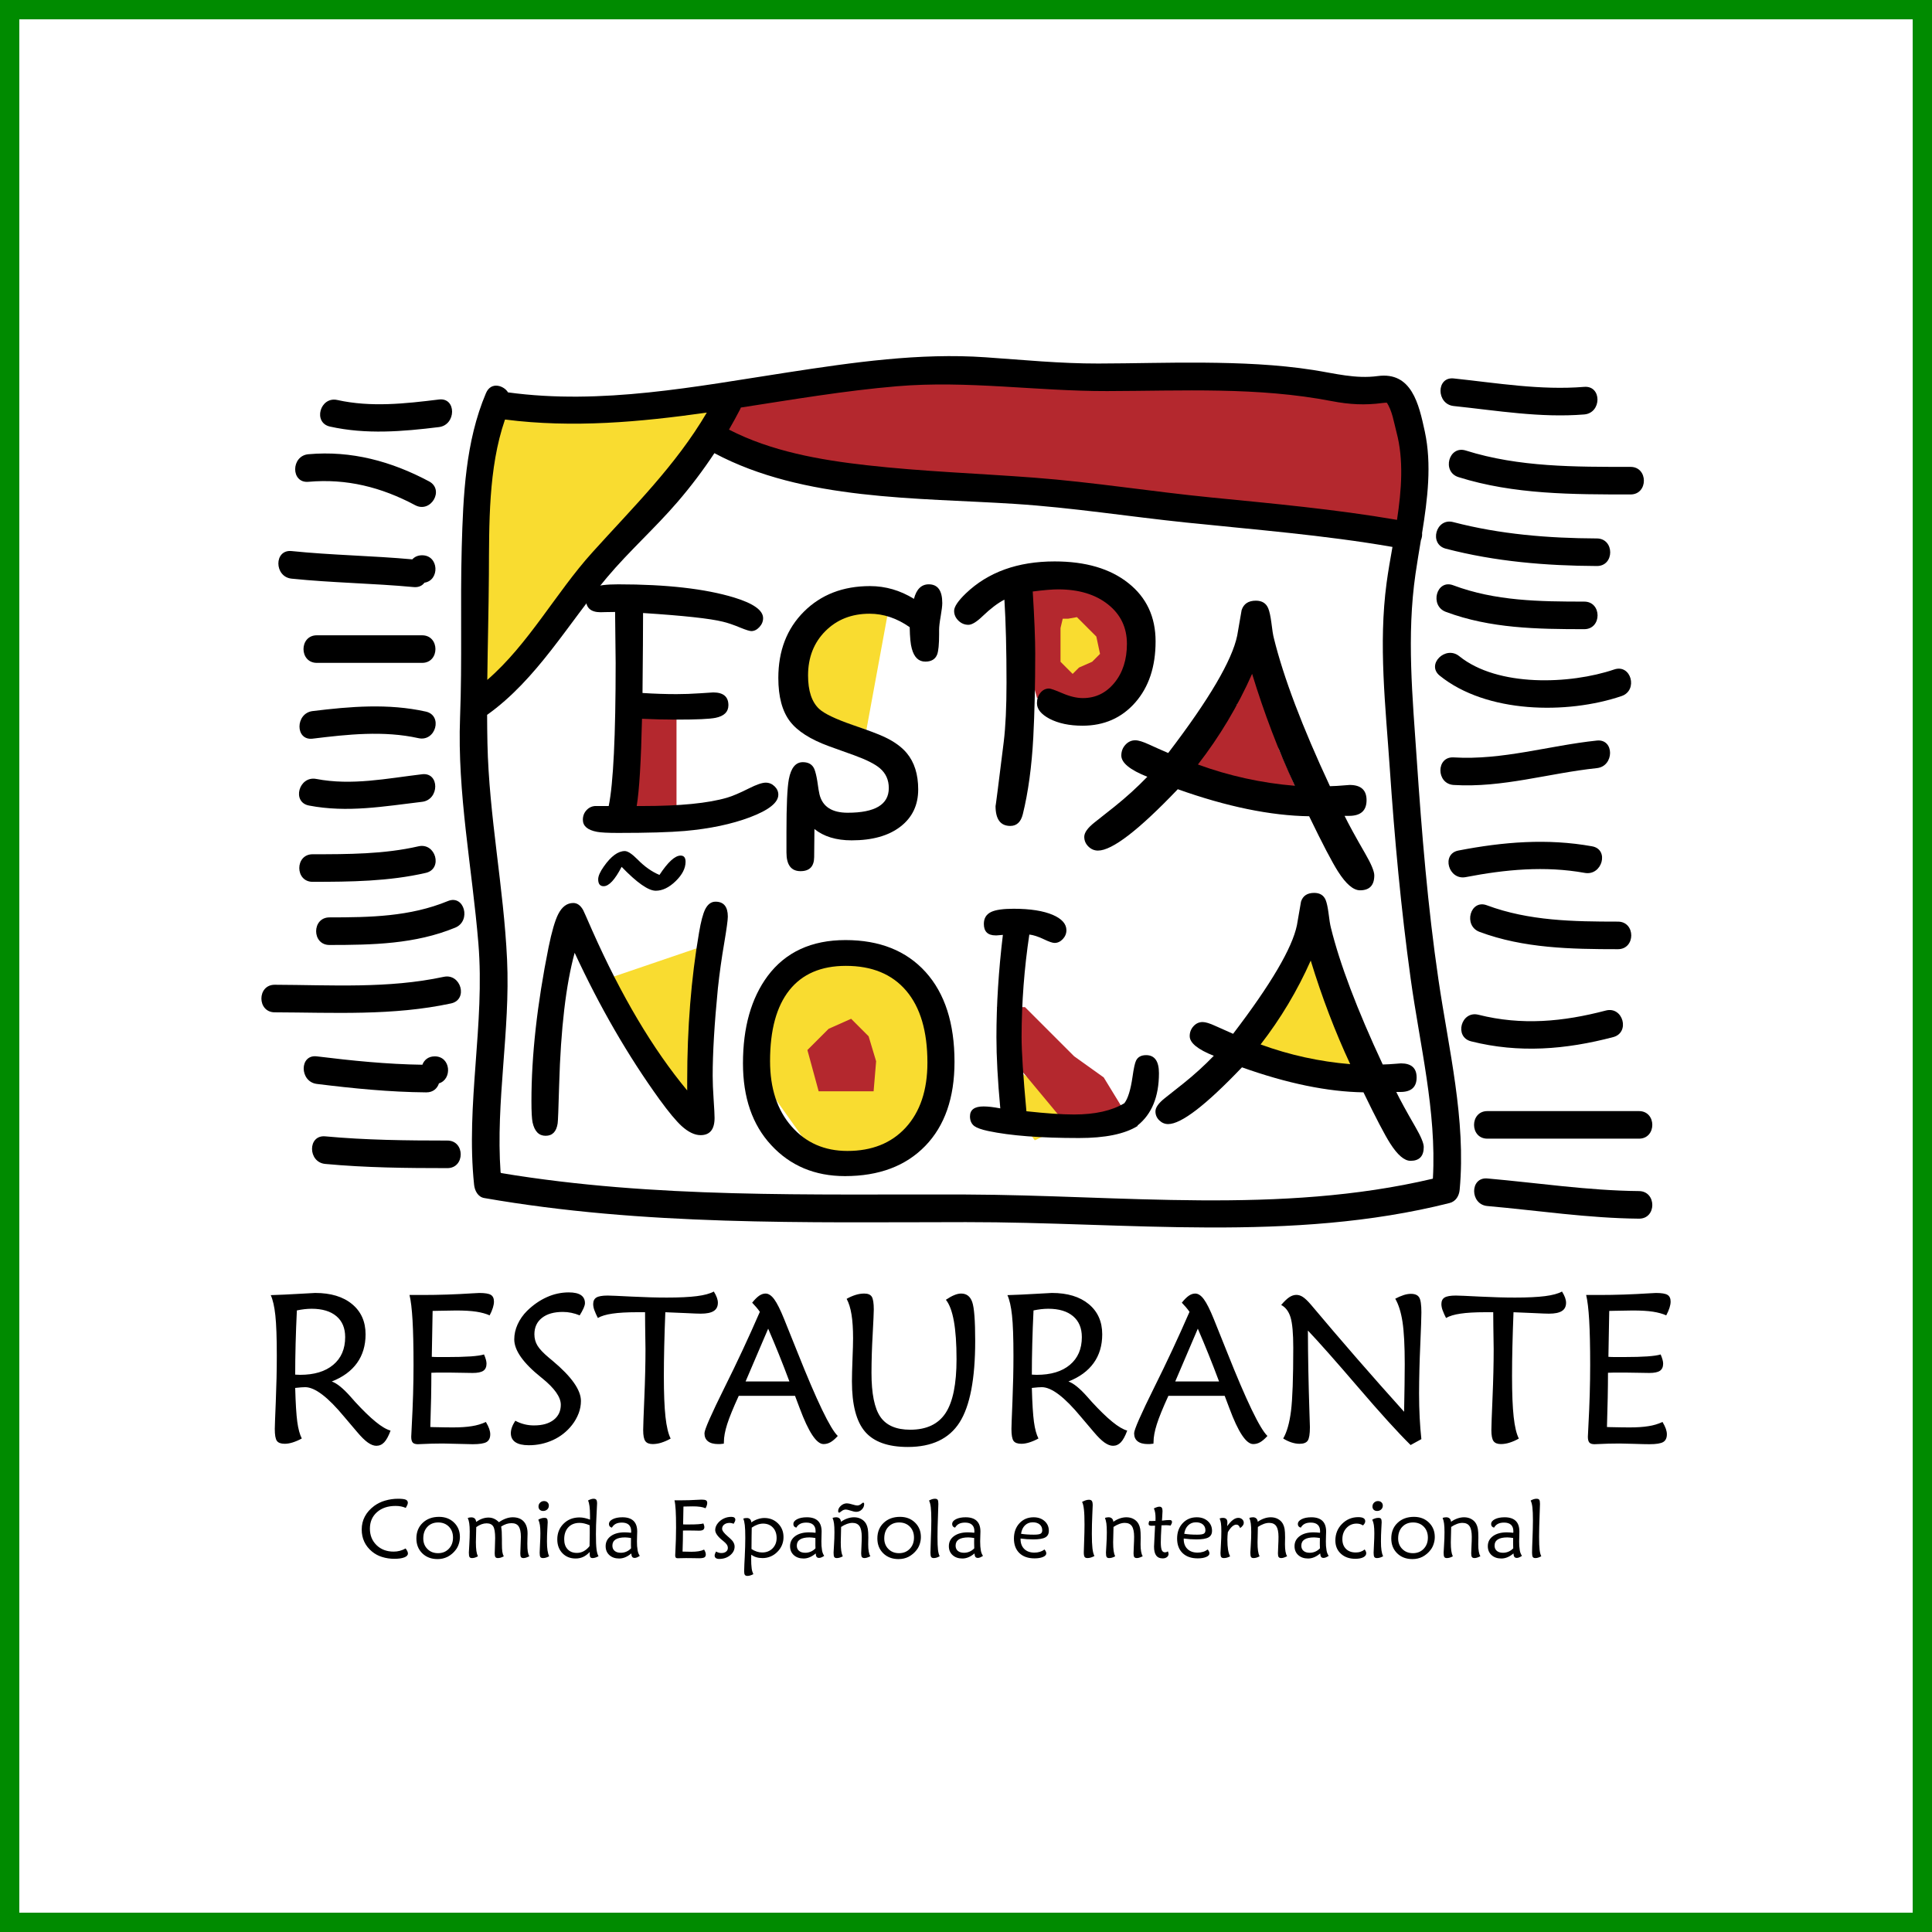 <svg width="100" height="100" viewBox="0 0 100 100" fill="none" xmlns="http://www.w3.org/2000/svg">
<rect x="0" y="0" width="100" height="100" fill="#333333" stroke="none"/>
<rect x="0.5" y="0.5" width="99" height="99" fill="white" stroke="#008B00"/>
<path fill-rule="evenodd" clip-rule="evenodd" d="M10 10H90V90H10V10Z" fill="white"/>
<path fill-rule="evenodd" clip-rule="evenodd" d="M66.877 50.2C66.877 50.882 65.593 52.769 65.593 52.769L64.751 53.852C64.751 53.852 66.035 55.096 66.235 55.096C66.435 55.096 68.242 55.497 68.242 55.497C68.242 55.497 69.324 55.537 69.606 55.537C69.887 55.537 70.408 55.336 70.408 55.336C70.408 55.336 70.408 54.213 70.288 54.093C70.168 53.973 69.526 50.802 69.526 50.802L68.644 49.518H67.72L66.877 50.2V50.2Z" fill="#F9DC30"/>
<path fill-rule="evenodd" clip-rule="evenodd" d="M34.599 22.74L45.304 24.836L72.877 27.494V23.692L72.392 20.477L67.912 19.859L56.725 19.528L51.42 19.235L42.866 19.682L36.212 20.695L34.599 22.74V22.74Z" fill="#B4282E"/>
<path fill-rule="evenodd" clip-rule="evenodd" d="M24.544 36.677L38.37 20.37L32.223 21.142H28.651L25.453 21.553L24.544 36.677V36.677ZM52.469 55.231L56.001 57.87L53.56 59.022L52.666 57.819L51.958 55.282L52.469 55.231V55.231Z" fill="#F9DC30"/>
<path fill-rule="evenodd" clip-rule="evenodd" d="M15.758 67.763C15.883 67.749 16.008 67.741 16.129 67.741C16.681 67.741 17.109 67.87 17.412 68.125C17.715 68.38 17.866 68.742 17.866 69.209C17.866 69.821 17.66 70.299 17.247 70.644C16.835 70.99 16.263 71.161 15.531 71.161C15.503 71.161 15.461 71.16 15.405 71.156C15.363 71.153 15.321 71.151 15.279 71.15C15.279 70.637 15.286 70.104 15.301 69.554C15.315 69.004 15.337 68.428 15.366 67.827C15.502 67.799 15.632 67.778 15.758 67.763ZM18.479 70.549C18.774 70.138 18.922 69.642 18.922 69.064C18.922 68.406 18.689 67.885 18.224 67.501C17.759 67.116 17.122 66.923 16.314 66.923C16.257 66.923 15.975 66.939 15.468 66.969C14.962 66.999 14.477 67.022 14.014 67.036C14.123 67.277 14.203 67.625 14.252 68.081C14.302 68.537 14.327 69.239 14.327 70.186C14.327 70.922 14.309 71.708 14.275 72.545C14.24 73.382 14.223 73.853 14.223 73.961C14.223 74.273 14.259 74.48 14.331 74.579C14.403 74.68 14.539 74.73 14.738 74.73C14.86 74.73 14.995 74.708 15.141 74.663C15.308 74.61 15.468 74.541 15.621 74.456C15.516 74.252 15.438 73.964 15.387 73.594C15.337 73.222 15.301 72.638 15.279 71.839C15.401 71.824 15.503 71.814 15.586 71.809C15.656 71.804 15.726 71.801 15.796 71.8C16.299 71.8 16.974 72.313 17.821 73.338C18.098 73.668 18.316 73.926 18.478 74.112C18.694 74.369 18.881 74.554 19.04 74.666C19.2 74.778 19.346 74.834 19.479 74.834C19.637 74.834 19.773 74.774 19.888 74.652C20.002 74.531 20.112 74.33 20.216 74.047C20.003 73.99 19.747 73.839 19.446 73.593C19.144 73.348 18.791 73.005 18.385 72.564L18.148 72.296C17.76 71.858 17.435 71.595 17.173 71.506C17.749 71.279 18.184 70.96 18.479 70.549V70.549ZM25.343 68.083C25.152 67.997 24.921 67.934 24.649 67.892C24.378 67.851 24.034 67.831 23.616 67.831C23.444 67.831 23.124 67.837 22.656 67.847C22.541 67.851 22.453 67.853 22.392 67.853L22.349 70.229C22.445 70.237 22.55 70.24 22.661 70.24H23.189C23.583 70.242 23.978 70.231 24.371 70.207C24.682 70.184 24.909 70.151 25.053 70.106C25.096 70.207 25.128 70.296 25.15 70.373C25.171 70.45 25.182 70.519 25.182 70.58C25.182 70.752 25.126 70.877 25.015 70.952C24.904 71.027 24.721 71.064 24.465 71.064C24.383 71.064 24.179 71.061 23.854 71.054C23.435 71.044 23.015 71.041 22.596 71.046C22.499 71.048 22.409 71.051 22.327 71.054C22.327 71.461 22.322 71.894 22.314 72.353C22.303 72.856 22.29 73.359 22.273 73.862C22.309 73.862 22.363 73.864 22.435 73.868C22.905 73.879 23.241 73.883 23.442 73.883C23.826 73.883 24.154 73.862 24.425 73.817C24.676 73.779 24.92 73.707 25.15 73.601C25.23 73.737 25.288 73.856 25.323 73.957C25.357 74.059 25.375 74.153 25.375 74.238C25.375 74.428 25.312 74.561 25.186 74.638C25.06 74.714 24.821 74.752 24.468 74.752C24.296 74.752 24.037 74.746 23.692 74.734C23.346 74.722 23.089 74.716 22.92 74.716C22.538 74.716 22.157 74.726 21.776 74.746C21.697 74.751 21.648 74.752 21.63 74.752C21.504 74.752 21.415 74.724 21.363 74.667C21.311 74.609 21.285 74.509 21.285 74.365C21.285 74.289 21.294 74.098 21.313 73.788C21.374 72.675 21.404 71.632 21.404 70.659C21.404 69.693 21.387 68.919 21.353 68.337C21.319 67.755 21.267 67.319 21.196 67.028H21.876C22.715 67.028 23.578 66.999 24.464 66.942C24.654 66.93 24.769 66.924 24.809 66.924C25.099 66.924 25.299 66.957 25.406 67.022C25.514 67.087 25.567 67.204 25.567 67.37C25.567 67.465 25.549 67.57 25.512 67.688C25.469 67.825 25.412 67.957 25.343 68.083V68.083ZM26.672 73.537C26.972 73.7 27.309 73.784 27.651 73.779C28.077 73.779 28.413 73.683 28.659 73.491C28.904 73.299 29.027 73.039 29.027 72.709C29.027 72.314 28.706 71.858 28.063 71.337L28.058 71.332C28.041 71.32 28.025 71.308 28.009 71.294C27.082 70.552 26.618 69.896 26.618 69.325C26.618 69.063 26.676 68.806 26.791 68.55C26.91 68.29 27.076 68.053 27.28 67.851C27.599 67.539 27.942 67.302 28.308 67.139C28.663 66.978 29.048 66.894 29.438 66.894C29.717 66.894 29.927 66.94 30.067 67.033C30.207 67.128 30.277 67.267 30.277 67.453C30.277 67.518 30.254 67.603 30.207 67.71C30.148 67.838 30.081 67.963 30.004 68.083C29.864 68.025 29.721 67.982 29.575 67.951C29.43 67.92 29.282 67.905 29.131 67.905C28.671 67.905 28.311 68.008 28.05 68.215C27.79 68.42 27.66 68.704 27.66 69.062C27.66 69.278 27.713 69.472 27.819 69.648C27.924 69.824 28.123 70.034 28.414 70.278C28.457 70.314 28.52 70.366 28.602 70.434C29.58 71.252 30.069 71.945 30.069 72.512C30.069 72.729 30.029 72.944 29.953 73.147C29.869 73.368 29.752 73.575 29.606 73.76C29.347 74.092 29.012 74.357 28.629 74.533C28.233 74.716 27.802 74.808 27.367 74.805C27.061 74.805 26.831 74.751 26.675 74.646C26.519 74.54 26.441 74.384 26.441 74.179C26.441 74.085 26.459 73.985 26.497 73.879C26.534 73.774 26.593 73.659 26.672 73.537V73.537ZM34.713 74.46C34.558 74.549 34.393 74.621 34.223 74.675C34.082 74.72 33.935 74.743 33.787 74.745C33.604 74.745 33.475 74.694 33.402 74.592C33.328 74.49 33.291 74.299 33.291 74.019C33.291 73.836 33.311 73.279 33.351 72.347C33.39 71.416 33.41 70.578 33.41 69.832C33.41 69.641 33.404 69.239 33.393 68.625C33.389 68.328 33.388 68.093 33.388 67.92H32.974C32.446 67.92 32.02 67.945 31.696 67.993C31.371 68.04 31.121 68.116 30.945 68.218C30.875 68.085 30.814 67.948 30.762 67.807C30.726 67.71 30.706 67.608 30.703 67.504C30.703 67.341 30.759 67.226 30.87 67.159C30.981 67.092 31.175 67.058 31.452 67.058C31.596 67.058 32.007 67.076 32.686 67.111C33.364 67.145 33.973 67.162 34.512 67.162C35.162 67.162 35.68 67.137 36.066 67.088C36.452 67.039 36.745 66.96 36.947 66.85C37.019 66.965 37.072 67.069 37.106 67.165C37.14 67.26 37.157 67.348 37.157 67.431C37.157 67.625 37.085 67.767 36.941 67.858C36.797 67.95 36.575 67.995 36.272 67.995C36.161 67.995 35.891 67.986 35.463 67.964C35.121 67.947 34.779 67.933 34.437 67.921C34.413 68.512 34.394 69.104 34.38 69.696C34.368 70.251 34.361 70.762 34.361 71.228C34.361 72.123 34.389 72.826 34.445 73.335C34.501 73.845 34.591 74.22 34.713 74.46V74.46ZM40.31 70.086C40.493 70.54 40.676 71.012 40.859 71.503H38.592C38.786 71.052 39.09 70.342 39.502 69.374L39.761 68.772C39.944 69.195 40.127 69.634 40.31 70.086ZM41.392 72.889C41.852 74.126 42.263 74.745 42.625 74.745C42.751 74.745 42.871 74.714 42.986 74.649C43.101 74.584 43.227 74.476 43.363 74.325C42.972 73.951 42.278 72.509 41.279 69.998C41.05 69.421 40.819 68.844 40.584 68.269C40.391 67.791 40.221 67.452 40.076 67.253C39.93 67.054 39.78 66.954 39.626 66.954C39.515 66.954 39.405 66.991 39.295 67.066C39.185 67.142 39.064 67.262 38.932 67.427C39.007 67.505 39.078 67.583 39.144 67.66C39.211 67.738 39.273 67.817 39.33 67.9C38.757 69.218 38.149 70.522 37.507 71.808C36.811 73.209 36.463 74.001 36.463 74.185C36.463 74.368 36.524 74.507 36.646 74.602C36.768 74.698 36.946 74.745 37.178 74.745C37.21 74.745 37.246 74.744 37.283 74.743C37.321 74.741 37.381 74.734 37.464 74.724L37.469 74.634C37.469 74.379 37.525 74.074 37.638 73.718C37.751 73.362 37.951 72.873 38.238 72.247H41.15C41.208 72.402 41.288 72.616 41.392 72.889V72.889ZM43.822 67.228C43.969 67.143 44.125 67.075 44.287 67.024C44.438 66.977 44.588 66.954 44.734 66.954C44.924 66.954 45.053 67.008 45.123 67.118C45.192 67.228 45.227 67.449 45.227 67.783C45.227 67.93 45.207 68.368 45.168 69.097C45.13 69.75 45.11 70.403 45.108 71.057C45.108 72.13 45.261 72.89 45.567 73.335C45.873 73.78 46.388 74.002 47.112 74.002C47.954 74.002 48.564 73.715 48.943 73.14C49.321 72.566 49.51 71.636 49.51 70.351C49.51 69.547 49.464 68.89 49.372 68.38C49.28 67.87 49.142 67.502 48.959 67.276C49.117 67.169 49.261 67.088 49.392 67.035C49.523 66.98 49.642 66.954 49.75 66.954C50.029 66.954 50.22 67.101 50.322 67.392C50.425 67.685 50.476 68.355 50.476 69.404C50.476 71.374 50.205 72.782 49.665 73.627C49.124 74.472 48.232 74.895 46.99 74.895C45.966 74.895 45.228 74.631 44.775 74.104C44.322 73.576 44.096 72.708 44.096 71.498C44.096 71.229 44.106 70.847 44.125 70.352C44.145 69.856 44.155 69.496 44.155 69.27C44.155 68.777 44.128 68.368 44.074 68.04C44.021 67.71 43.937 67.44 43.822 67.228V67.228ZM53.887 67.763C54.013 67.749 54.137 67.741 54.259 67.741C54.811 67.741 55.238 67.87 55.541 68.125C55.844 68.38 55.996 68.742 55.996 69.209C55.996 69.821 55.789 70.299 55.377 70.644C54.965 70.99 54.393 71.161 53.661 71.161C53.632 71.161 53.59 71.16 53.535 71.156C53.479 71.153 53.437 71.15 53.408 71.15C53.408 70.637 53.416 70.104 53.43 69.554C53.444 69.004 53.466 68.428 53.495 67.827C53.631 67.799 53.761 67.778 53.887 67.763V67.763ZM56.608 70.549C56.904 70.138 57.051 69.642 57.051 69.064C57.051 68.406 56.818 67.885 56.354 67.501C55.888 67.116 55.252 66.923 54.444 66.923C54.386 66.923 54.104 66.939 53.598 66.969C53.092 66.999 52.607 67.022 52.144 67.036C52.253 67.277 52.332 67.625 52.381 68.081C52.431 68.537 52.456 69.239 52.456 70.186C52.456 70.922 52.438 71.708 52.404 72.545C52.369 73.382 52.352 73.853 52.352 73.961C52.352 74.273 52.388 74.48 52.46 74.579C52.532 74.68 52.668 74.73 52.867 74.73C52.99 74.73 53.124 74.708 53.27 74.663C53.437 74.61 53.597 74.541 53.75 74.456C53.645 74.252 53.567 73.964 53.517 73.594C53.466 73.222 53.43 72.638 53.408 71.839C53.53 71.824 53.632 71.814 53.715 71.809C53.797 71.804 53.868 71.8 53.925 71.8C54.428 71.8 55.103 72.313 55.95 73.338C56.227 73.668 56.445 73.926 56.607 74.112C56.823 74.369 57.01 74.554 57.169 74.666C57.329 74.778 57.475 74.834 57.608 74.834C57.766 74.834 57.902 74.774 58.017 74.652C58.131 74.531 58.241 74.33 58.345 74.047C58.133 73.99 57.876 73.839 57.575 73.593C57.273 73.348 56.92 73.005 56.514 72.564C56.46 72.504 56.382 72.413 56.277 72.296C55.889 71.858 55.564 71.595 55.302 71.506C55.878 71.279 56.313 70.96 56.608 70.549V70.549ZM62.548 70.086C62.731 70.54 62.915 71.012 63.098 71.503H60.831C61.025 71.052 61.328 70.342 61.741 69.374L61.999 68.772C62.183 69.195 62.365 69.634 62.548 70.086ZM63.632 72.889C64.09 74.126 64.502 74.745 64.865 74.745C64.99 74.745 65.111 74.714 65.225 74.649C65.34 74.584 65.465 74.476 65.602 74.325C65.211 73.951 64.516 72.509 63.518 69.998C63.289 69.421 63.058 68.844 62.824 68.269C62.63 67.791 62.461 67.452 62.314 67.253C62.169 67.054 62.019 66.954 61.865 66.954C61.753 66.954 61.643 66.991 61.534 67.066C61.424 67.141 61.303 67.262 61.171 67.427C61.246 67.505 61.317 67.583 61.383 67.66C61.45 67.738 61.511 67.817 61.569 67.9C60.995 69.218 60.387 70.521 59.745 71.808C59.05 73.209 58.702 74.001 58.702 74.185C58.702 74.368 58.763 74.507 58.884 74.602C59.007 74.698 59.184 74.745 59.417 74.745C59.449 74.745 59.484 74.744 59.522 74.743C59.559 74.741 59.619 74.734 59.702 74.724L59.707 74.634C59.707 74.379 59.764 74.074 59.877 73.718C59.99 73.362 60.189 72.873 60.476 72.247H63.389C63.447 72.402 63.527 72.616 63.632 72.889V72.889ZM73.013 74.795C72.357 74.149 71.451 73.15 70.293 71.799C69.135 70.448 68.27 69.471 67.697 68.868C67.701 70.218 67.728 71.642 67.778 73.143C67.794 73.541 67.801 73.784 67.801 73.87C67.801 74.225 67.763 74.457 67.688 74.567C67.613 74.677 67.472 74.731 67.266 74.731C67.133 74.731 66.995 74.707 66.85 74.661C66.698 74.611 66.553 74.542 66.418 74.456C66.61 74.126 66.744 73.652 66.822 73.033C66.9 72.414 66.939 71.322 66.939 69.757C66.939 69.022 66.893 68.499 66.8 68.191C66.707 67.882 66.546 67.667 66.314 67.545C66.472 67.358 66.612 67.225 66.734 67.143C66.856 67.063 66.978 67.023 67.1 67.023C67.215 67.023 67.328 67.059 67.439 67.133C67.551 67.207 67.687 67.336 67.848 67.523C69.425 69.4 71.035 71.251 72.676 73.073C72.686 72.538 72.694 72.066 72.7 71.657C72.705 71.307 72.708 70.957 72.709 70.607C72.709 69.653 72.67 68.925 72.594 68.425C72.517 67.924 72.393 67.523 72.218 67.221C72.359 67.145 72.507 67.081 72.659 67.031C72.79 66.989 72.914 66.969 73.03 66.969C73.236 66.969 73.377 67.029 73.454 67.15C73.532 67.269 73.571 67.529 73.571 67.927C73.571 68.164 73.551 68.747 73.511 69.674C73.474 70.485 73.454 71.297 73.451 72.11C73.451 72.562 73.462 72.985 73.482 73.38C73.503 73.775 73.532 74.144 73.57 74.489L73.013 74.795V74.795ZM78.615 74.46C78.46 74.549 78.296 74.622 78.125 74.675C77.984 74.72 77.837 74.743 77.689 74.745C77.506 74.745 77.377 74.694 77.304 74.592C77.23 74.49 77.193 74.299 77.193 74.019C77.193 73.836 77.213 73.279 77.253 72.347C77.293 71.416 77.312 70.578 77.312 69.832C77.312 69.641 77.306 69.239 77.295 68.625C77.292 68.39 77.29 68.155 77.289 67.92H76.876C76.349 67.92 75.922 67.945 75.598 67.993C75.273 68.04 75.023 68.116 74.847 68.218C74.777 68.085 74.716 67.948 74.665 67.807C74.629 67.71 74.609 67.608 74.606 67.504C74.606 67.341 74.661 67.226 74.772 67.159C74.884 67.092 75.078 67.058 75.354 67.058C75.498 67.058 75.909 67.076 76.588 67.111C77.266 67.145 77.875 67.162 78.414 67.162C79.064 67.162 79.581 67.137 79.968 67.088C80.354 67.039 80.647 66.96 80.849 66.85C80.92 66.965 80.974 67.069 81.008 67.165C81.042 67.26 81.059 67.348 81.059 67.431C81.059 67.625 80.987 67.767 80.843 67.858C80.699 67.95 80.476 67.995 80.174 67.995C80.062 67.995 79.793 67.986 79.364 67.964C79.022 67.947 78.681 67.933 78.339 67.921C78.315 68.512 78.296 69.104 78.282 69.696C78.27 70.207 78.263 70.718 78.263 71.228C78.263 72.123 78.291 72.826 78.347 73.335C78.403 73.844 78.492 74.22 78.615 74.46V74.46ZM86.244 68.083C86.054 67.997 85.822 67.934 85.551 67.892C85.279 67.851 84.935 67.831 84.518 67.831C84.345 67.831 84.025 67.837 83.558 67.847C83.443 67.851 83.355 67.853 83.294 67.853L83.251 70.229C83.347 70.237 83.452 70.24 83.563 70.24H84.09C84.568 70.24 84.963 70.229 85.273 70.207C85.584 70.184 85.811 70.151 85.955 70.106C85.998 70.207 86.031 70.296 86.051 70.373C86.073 70.45 86.084 70.519 86.084 70.58C86.084 70.752 86.028 70.877 85.917 70.952C85.806 71.027 85.623 71.064 85.367 71.064C85.285 71.064 85.081 71.061 84.756 71.054C84.337 71.044 83.917 71.042 83.498 71.046C83.401 71.048 83.312 71.051 83.229 71.054C83.229 71.461 83.224 71.894 83.215 72.353C83.206 72.856 83.192 73.359 83.176 73.862C83.211 73.862 83.265 73.864 83.337 73.868C83.807 73.879 84.143 73.883 84.345 73.883C84.729 73.883 85.056 73.862 85.327 73.817C85.578 73.78 85.822 73.707 86.052 73.601C86.133 73.737 86.19 73.856 86.225 73.957C86.26 74.059 86.277 74.153 86.277 74.238C86.277 74.428 86.215 74.561 86.089 74.638C85.963 74.714 85.724 74.752 85.371 74.752C85.198 74.752 84.94 74.746 84.595 74.734C84.249 74.722 83.992 74.716 83.823 74.716C83.442 74.716 83.06 74.726 82.679 74.746C82.601 74.751 82.552 74.752 82.534 74.752C82.407 74.752 82.318 74.724 82.266 74.667C82.214 74.609 82.188 74.509 82.188 74.365C82.188 74.289 82.197 74.098 82.216 73.788C82.277 72.675 82.307 71.632 82.307 70.659C82.307 69.693 82.29 68.919 82.256 68.337C82.222 67.755 82.169 67.319 82.099 67.028H82.778C83.618 67.028 84.482 66.999 85.367 66.942C85.558 66.93 85.672 66.924 85.712 66.924C86.002 66.924 86.202 66.957 86.309 67.022C86.416 67.087 86.471 67.204 86.471 67.37C86.471 67.465 86.452 67.57 86.415 67.688C86.378 67.806 86.322 67.938 86.244 68.083V68.083ZM21.003 78.049C20.924 78.014 20.841 77.988 20.756 77.972C20.662 77.954 20.567 77.946 20.472 77.947C20.075 77.947 19.755 78.055 19.511 78.271C19.268 78.487 19.146 78.772 19.146 79.122C19.146 79.469 19.261 79.753 19.491 79.977C19.72 80.2 20.015 80.311 20.374 80.311C20.591 80.313 20.805 80.256 20.994 80.148C21.036 80.202 21.066 80.251 21.085 80.292C21.104 80.334 21.114 80.371 21.114 80.407C21.114 80.494 21.052 80.562 20.93 80.609C20.807 80.658 20.637 80.683 20.419 80.683C20.199 80.685 19.979 80.653 19.769 80.586C19.58 80.528 19.405 80.433 19.252 80.306C19.076 80.159 18.943 79.99 18.855 79.799C18.766 79.609 18.722 79.398 18.722 79.167C18.722 78.923 18.776 78.698 18.884 78.494C18.992 78.29 19.153 78.107 19.367 77.947C19.537 77.823 19.727 77.73 19.929 77.672C20.15 77.607 20.38 77.574 20.61 77.575C20.794 77.575 20.923 77.591 20.997 77.621C21.071 77.652 21.109 77.705 21.109 77.78C21.108 77.819 21.099 77.858 21.083 77.894C21.06 77.947 21.033 77.999 21.003 78.049V78.049ZM22.125 80.177C21.98 80.033 21.909 79.85 21.909 79.629C21.909 79.379 21.98 79.179 22.121 79.029C22.263 78.878 22.45 78.802 22.681 78.802C22.908 78.802 23.092 78.876 23.235 79.02C23.377 79.166 23.448 79.355 23.448 79.584C23.448 79.822 23.375 80.016 23.23 80.166C23.085 80.317 22.9 80.392 22.673 80.392C22.451 80.392 22.269 80.322 22.125 80.177ZM23.17 80.578C23.335 80.49 23.479 80.367 23.591 80.217C23.657 80.133 23.709 80.032 23.747 79.914C23.785 79.796 23.805 79.676 23.805 79.554C23.805 79.253 23.703 79.004 23.501 78.807C23.298 78.61 23.039 78.512 22.725 78.512C22.378 78.512 22.096 78.616 21.878 78.823C21.661 79.029 21.552 79.299 21.552 79.631C21.552 79.944 21.654 80.199 21.857 80.399C22.061 80.598 22.324 80.698 22.648 80.698C22.829 80.7 23.008 80.659 23.17 80.578V80.578ZM24.211 78.57C24.27 78.549 24.332 78.538 24.395 78.538C24.471 78.538 24.529 78.558 24.572 78.598C24.614 78.639 24.639 78.697 24.644 78.773C24.754 78.697 24.862 78.641 24.968 78.604C25.073 78.567 25.179 78.549 25.284 78.549C25.386 78.549 25.482 78.568 25.572 78.609C25.663 78.649 25.747 78.71 25.825 78.79C25.933 78.711 26.052 78.648 26.177 78.602C26.302 78.557 26.421 78.534 26.535 78.534C26.784 78.534 26.975 78.607 27.108 78.752C27.241 78.897 27.307 79.105 27.307 79.376C27.307 79.416 27.305 79.493 27.301 79.609C27.297 79.725 27.295 79.822 27.295 79.9C27.295 80.081 27.303 80.219 27.319 80.317C27.335 80.413 27.362 80.492 27.399 80.551C27.33 80.585 27.271 80.609 27.225 80.624C27.179 80.638 27.137 80.646 27.101 80.646C27.036 80.646 26.991 80.629 26.967 80.596C26.943 80.564 26.931 80.501 26.931 80.406C26.931 80.319 26.936 80.18 26.946 79.989C26.955 79.799 26.961 79.652 26.961 79.549C26.961 79.299 26.922 79.118 26.847 79.006C26.771 78.894 26.649 78.839 26.481 78.839C26.39 78.839 26.301 78.852 26.216 78.879C26.118 78.912 26.026 78.957 25.939 79.014C25.953 79.099 25.963 79.188 25.97 79.281C25.976 79.374 25.979 79.503 25.979 79.669V79.889C25.979 80.081 25.986 80.224 26 80.318C26.014 80.413 26.04 80.492 26.075 80.556C26.023 80.584 25.968 80.607 25.912 80.625C25.867 80.638 25.82 80.645 25.774 80.646C25.711 80.646 25.667 80.629 25.642 80.594C25.618 80.559 25.606 80.495 25.606 80.401C25.606 80.35 25.61 80.238 25.617 80.061C25.625 79.885 25.629 79.734 25.629 79.608C25.629 79.312 25.595 79.111 25.529 79.006C25.462 78.9 25.348 78.847 25.185 78.847C25.1 78.847 25.012 78.863 24.924 78.895C24.827 78.933 24.735 78.982 24.651 79.043C24.648 79.159 24.644 79.307 24.64 79.488C24.635 79.668 24.632 79.78 24.632 79.823C24.632 80.009 24.641 80.159 24.657 80.272C24.674 80.386 24.7 80.48 24.736 80.556C24.678 80.586 24.625 80.609 24.577 80.624C24.531 80.638 24.483 80.645 24.434 80.646C24.37 80.646 24.326 80.628 24.303 80.591C24.28 80.555 24.268 80.479 24.268 80.363C24.268 80.329 24.276 80.191 24.291 79.948C24.306 79.704 24.313 79.477 24.313 79.266C24.313 79.099 24.305 78.96 24.288 78.848C24.276 78.752 24.25 78.659 24.211 78.57V78.57ZM28.425 80.551C28.373 80.581 28.317 80.605 28.259 80.623C28.21 80.638 28.159 80.645 28.107 80.646C28.04 80.646 27.994 80.627 27.969 80.59C27.945 80.553 27.933 80.478 27.933 80.368C27.933 80.304 27.939 80.16 27.951 79.937C27.964 79.713 27.97 79.521 27.97 79.362C27.97 79.186 27.962 79.045 27.945 78.936C27.931 78.84 27.904 78.746 27.863 78.658C27.915 78.627 27.968 78.604 28.022 78.588C28.074 78.572 28.128 78.564 28.182 78.564C28.246 78.564 28.29 78.58 28.313 78.611C28.337 78.642 28.349 78.701 28.349 78.786C28.349 78.808 28.342 78.93 28.33 79.151C28.317 79.374 28.311 79.584 28.311 79.784C28.311 79.971 28.32 80.126 28.339 80.248C28.358 80.372 28.387 80.472 28.425 80.551V80.551ZM28.408 77.93C28.409 77.967 28.402 78.004 28.388 78.038C28.373 78.072 28.352 78.103 28.325 78.128C28.268 78.181 28.192 78.21 28.114 78.207C28.049 78.21 27.986 78.188 27.938 78.145C27.916 78.123 27.899 78.096 27.888 78.067C27.877 78.038 27.872 78.007 27.873 77.976C27.873 77.898 27.901 77.831 27.957 77.776C27.983 77.75 28.015 77.729 28.05 77.715C28.085 77.701 28.122 77.694 28.16 77.695C28.232 77.695 28.292 77.717 28.338 77.761C28.361 77.783 28.379 77.809 28.391 77.838C28.404 77.867 28.409 77.898 28.408 77.93V77.93ZM30.211 80.291C30.102 80.35 29.979 80.38 29.855 80.378C29.655 80.378 29.496 80.315 29.379 80.188C29.261 80.062 29.203 79.89 29.203 79.673C29.203 79.412 29.274 79.205 29.416 79.053C29.559 78.9 29.753 78.824 29.997 78.824C30.075 78.824 30.156 78.834 30.241 78.854C30.328 78.875 30.42 78.905 30.52 78.947C30.523 78.992 30.524 79.04 30.525 79.091C30.525 79.143 30.526 79.221 30.526 79.327L30.523 79.588C30.52 79.744 30.518 79.889 30.515 80.026C30.433 80.134 30.33 80.225 30.211 80.291V80.291ZM30.255 78.57C30.171 78.552 30.085 78.543 29.998 78.542C29.665 78.542 29.39 78.649 29.172 78.865C28.954 79.08 28.845 79.352 28.845 79.68C28.845 79.971 28.934 80.209 29.11 80.393C29.287 80.576 29.514 80.668 29.792 80.668C29.936 80.668 30.067 80.641 30.185 80.586C30.303 80.531 30.417 80.446 30.526 80.328C30.526 80.341 30.525 80.355 30.524 80.37C30.522 80.39 30.521 80.411 30.522 80.431C30.522 80.51 30.533 80.566 30.556 80.598C30.579 80.63 30.618 80.646 30.674 80.646C30.716 80.646 30.762 80.638 30.812 80.623C30.862 80.607 30.918 80.583 30.979 80.551C30.931 80.469 30.896 80.347 30.876 80.185C30.855 80.023 30.845 79.765 30.845 79.408C30.845 79.115 30.855 78.792 30.875 78.44C30.895 78.087 30.905 77.881 30.905 77.821C30.905 77.727 30.891 77.662 30.864 77.627C30.838 77.593 30.791 77.575 30.724 77.575C30.686 77.575 30.643 77.582 30.594 77.597C30.545 77.611 30.492 77.634 30.437 77.665C30.471 77.735 30.497 77.834 30.513 77.962C30.53 78.089 30.539 78.258 30.539 78.471V78.656C30.447 78.62 30.352 78.591 30.255 78.57V78.57ZM32.659 79.726C32.657 79.808 32.656 79.89 32.657 79.971C32.658 80.015 32.66 80.072 32.663 80.141C32.595 80.214 32.513 80.273 32.422 80.312C32.33 80.352 32.232 80.372 32.132 80.371C31.996 80.371 31.89 80.338 31.813 80.273C31.736 80.207 31.697 80.117 31.697 80.003C31.697 79.862 31.752 79.755 31.863 79.683C31.974 79.612 32.137 79.576 32.354 79.576C32.391 79.576 32.434 79.578 32.485 79.584C32.537 79.588 32.594 79.595 32.659 79.606C32.66 79.646 32.66 79.686 32.659 79.726V79.726ZM33.004 80.251C32.978 80.098 32.966 79.943 32.969 79.787C32.969 79.718 32.971 79.626 32.975 79.512C32.98 79.398 32.982 79.317 32.982 79.272C32.982 79.026 32.918 78.843 32.791 78.72C32.663 78.597 32.472 78.534 32.217 78.534C32.01 78.534 31.841 78.568 31.712 78.634C31.584 78.7 31.519 78.784 31.519 78.886C31.519 78.934 31.532 78.974 31.558 79.005C31.583 79.036 31.621 79.057 31.671 79.07C31.723 78.981 31.79 78.915 31.873 78.873C31.956 78.83 32.063 78.809 32.191 78.809C32.347 78.809 32.465 78.847 32.547 78.922C32.628 78.998 32.669 79.107 32.669 79.251C32.669 79.269 32.669 79.284 32.669 79.297C32.668 79.31 32.666 79.323 32.663 79.336C32.552 79.323 32.441 79.315 32.329 79.314C32.029 79.314 31.791 79.38 31.614 79.51C31.437 79.641 31.348 79.814 31.348 80.03C31.348 80.221 31.413 80.375 31.541 80.492C31.67 80.609 31.839 80.668 32.049 80.668C32.156 80.668 32.261 80.646 32.364 80.603C32.467 80.56 32.571 80.495 32.676 80.405C32.68 80.487 32.695 80.546 32.722 80.583C32.749 80.62 32.792 80.638 32.852 80.638C32.885 80.638 32.923 80.629 32.968 80.612C33.012 80.594 33.061 80.567 33.115 80.532C33.058 80.448 33.02 80.352 33.004 80.251V80.251ZM36.519 78.067C36.433 78.031 36.343 78.006 36.25 77.993C36.117 77.975 35.983 77.967 35.849 77.969C35.691 77.97 35.533 77.973 35.375 77.978L35.358 78.902C35.395 78.905 35.436 78.906 35.479 78.906H35.684C35.87 78.906 36.023 78.902 36.143 78.893C36.263 78.885 36.352 78.871 36.407 78.854C36.424 78.893 36.437 78.928 36.445 78.958C36.453 78.988 36.458 79.015 36.458 79.038C36.458 79.105 36.436 79.153 36.393 79.183C36.349 79.213 36.279 79.227 36.179 79.227C36.147 79.227 36.068 79.225 35.942 79.222C35.816 79.22 35.708 79.218 35.615 79.218L35.454 79.219C35.417 79.22 35.382 79.221 35.35 79.222C35.35 79.38 35.349 79.548 35.345 79.725C35.341 79.903 35.336 80.098 35.329 80.31C35.48 80.315 35.631 80.318 35.783 80.319C35.932 80.319 36.059 80.31 36.164 80.292C36.269 80.275 36.363 80.247 36.445 80.207C36.476 80.26 36.498 80.306 36.512 80.346C36.525 80.381 36.531 80.418 36.532 80.455C36.532 80.529 36.508 80.581 36.459 80.61C36.41 80.639 36.317 80.655 36.181 80.655C36.114 80.655 36.014 80.653 35.88 80.65C35.633 80.644 35.386 80.645 35.139 80.653L35.082 80.655C35.033 80.655 34.999 80.644 34.979 80.621C34.958 80.599 34.948 80.56 34.948 80.504C34.948 80.475 34.952 80.4 34.959 80.28C34.981 79.876 34.992 79.471 34.993 79.066C34.993 78.692 34.987 78.391 34.973 78.165C34.96 77.939 34.939 77.77 34.911 77.657H35.176C35.501 77.657 35.835 77.647 36.179 77.626C36.253 77.622 36.297 77.62 36.312 77.62C36.425 77.62 36.502 77.632 36.544 77.658C36.586 77.683 36.606 77.728 36.606 77.792C36.606 77.829 36.599 77.87 36.585 77.915C36.571 77.96 36.549 78.011 36.519 78.067V78.067ZM37.061 80.308C37.111 80.335 37.159 80.354 37.205 80.367C37.251 80.38 37.296 80.385 37.339 80.385C37.439 80.385 37.52 80.361 37.581 80.313C37.642 80.266 37.673 80.202 37.673 80.124C37.673 80.063 37.656 80.003 37.623 79.953C37.589 79.9 37.526 79.835 37.433 79.76C37.411 79.744 37.391 79.728 37.37 79.71C37.136 79.516 37.019 79.343 37.019 79.192C37.019 79.132 37.031 79.07 37.055 79.009C37.079 78.948 37.114 78.889 37.16 78.834C37.244 78.732 37.35 78.65 37.47 78.595C37.588 78.54 37.716 78.512 37.854 78.512C37.921 78.512 37.972 78.525 38.008 78.55C38.042 78.576 38.06 78.613 38.06 78.662C38.059 78.691 38.052 78.719 38.041 78.746C38.022 78.789 38 78.83 37.975 78.869C37.937 78.855 37.901 78.844 37.867 78.836C37.834 78.829 37.8 78.825 37.769 78.825C37.652 78.825 37.557 78.853 37.485 78.909C37.451 78.934 37.423 78.967 37.404 79.005C37.385 79.043 37.376 79.085 37.376 79.128C37.376 79.225 37.474 79.356 37.669 79.522C37.719 79.564 37.756 79.596 37.781 79.621C37.864 79.693 37.925 79.764 37.964 79.835C38.003 79.905 38.023 79.977 38.023 80.051C38.023 80.225 37.946 80.375 37.791 80.502C37.637 80.627 37.449 80.69 37.229 80.69C37.152 80.69 37.093 80.675 37.051 80.645C37.031 80.63 37.015 80.611 37.004 80.588C36.994 80.566 36.989 80.541 36.99 80.516C36.99 80.489 36.995 80.46 37.007 80.428C37.018 80.396 37.036 80.356 37.061 80.308V80.308ZM38.902 79.542C38.904 79.358 38.906 79.201 38.91 79.07C39.008 79.002 39.107 78.95 39.208 78.915C39.299 78.881 39.395 78.863 39.493 78.861C39.706 78.861 39.876 78.93 40.005 79.066C40.133 79.202 40.198 79.383 40.198 79.608C40.198 79.824 40.127 80.003 39.987 80.145C39.847 80.285 39.668 80.356 39.451 80.356C39.356 80.356 39.263 80.341 39.17 80.31C39.073 80.279 38.981 80.234 38.897 80.177C38.898 79.938 38.9 79.726 38.902 79.542V79.542ZM39.154 80.604C39.246 80.632 39.35 80.646 39.464 80.646C39.608 80.648 39.75 80.62 39.882 80.565C40.014 80.51 40.134 80.429 40.234 80.326C40.337 80.226 40.419 80.106 40.474 79.974C40.529 79.841 40.556 79.699 40.554 79.555C40.554 79.276 40.459 79.041 40.27 78.853C40.08 78.665 39.844 78.571 39.562 78.571C39.449 78.571 39.334 78.592 39.216 78.632C39.098 78.671 38.989 78.727 38.888 78.801C38.888 78.738 38.865 78.678 38.823 78.632C38.8 78.611 38.774 78.595 38.745 78.585C38.717 78.574 38.686 78.57 38.656 78.572C38.593 78.571 38.531 78.581 38.472 78.601C38.509 78.69 38.535 78.804 38.551 78.942C38.568 79.081 38.576 79.3 38.576 79.601C38.576 79.888 38.566 80.223 38.547 80.606C38.532 80.846 38.522 81.086 38.517 81.326C38.517 81.418 38.529 81.481 38.555 81.516C38.581 81.551 38.624 81.569 38.687 81.569C38.732 81.569 38.779 81.561 38.827 81.547C38.884 81.53 38.94 81.507 38.992 81.479C38.949 81.386 38.92 81.287 38.907 81.185C38.888 81.031 38.879 80.876 38.881 80.722L38.882 80.571C38.882 80.536 38.883 80.504 38.885 80.475C38.972 80.534 39.061 80.577 39.154 80.604ZM42.205 79.726C42.202 79.808 42.201 79.89 42.204 79.971C42.204 80.015 42.206 80.072 42.209 80.141C42.141 80.214 42.059 80.272 41.967 80.312C41.876 80.352 41.777 80.371 41.678 80.371C41.542 80.371 41.436 80.338 41.359 80.273C41.281 80.207 41.243 80.117 41.243 80.003C41.243 79.862 41.298 79.755 41.409 79.683C41.52 79.612 41.683 79.576 41.9 79.576C41.936 79.576 41.98 79.578 42.031 79.584C42.082 79.588 42.14 79.595 42.204 79.606C42.206 79.646 42.206 79.686 42.205 79.726V79.726ZM42.549 80.251C42.523 80.098 42.512 79.943 42.515 79.787C42.515 79.718 42.517 79.626 42.521 79.512C42.525 79.398 42.527 79.317 42.527 79.272C42.527 79.026 42.463 78.843 42.336 78.72C42.209 78.597 42.018 78.534 41.763 78.534C41.555 78.534 41.387 78.568 41.258 78.634C41.13 78.7 41.065 78.784 41.065 78.886C41.065 78.934 41.078 78.974 41.103 79.005C41.129 79.036 41.166 79.057 41.217 79.07C41.268 78.981 41.336 78.915 41.419 78.873C41.502 78.83 41.608 78.809 41.737 78.809C41.892 78.809 42.011 78.847 42.092 78.922C42.174 78.998 42.215 79.107 42.215 79.251C42.215 79.269 42.215 79.284 42.214 79.297C42.213 79.31 42.212 79.323 42.209 79.336C42.098 79.323 41.986 79.315 41.875 79.314C41.575 79.314 41.337 79.38 41.159 79.51C40.983 79.641 40.894 79.814 40.894 80.03C40.894 80.221 40.958 80.375 41.087 80.492C41.215 80.609 41.385 80.668 41.595 80.668C41.701 80.668 41.806 80.646 41.908 80.603C42.011 80.561 42.116 80.495 42.221 80.405C42.225 80.487 42.24 80.546 42.267 80.583C42.294 80.62 42.337 80.638 42.397 80.638C42.43 80.638 42.469 80.629 42.513 80.612C42.557 80.594 42.607 80.567 42.66 80.532C42.604 80.447 42.566 80.351 42.549 80.251V80.251ZM43.536 79.034C43.533 79.188 43.53 79.354 43.525 79.53C43.52 79.708 43.518 79.807 43.518 79.829C43.518 80.011 43.526 80.159 43.543 80.272C43.559 80.385 43.586 80.48 43.622 80.556C43.57 80.583 43.516 80.606 43.459 80.624C43.412 80.638 43.363 80.645 43.314 80.646C43.249 80.646 43.205 80.628 43.181 80.591C43.157 80.555 43.146 80.479 43.146 80.363C43.146 80.337 43.153 80.209 43.168 79.974C43.183 79.74 43.191 79.519 43.191 79.311C43.191 79.114 43.183 78.961 43.168 78.853C43.155 78.755 43.13 78.658 43.094 78.565C43.124 78.555 43.156 78.548 43.187 78.542C43.219 78.536 43.249 78.534 43.279 78.534C43.352 78.534 43.411 78.555 43.455 78.595C43.501 78.641 43.527 78.703 43.528 78.768C43.633 78.693 43.742 78.636 43.859 78.595C43.976 78.554 44.091 78.534 44.205 78.534C44.343 78.534 44.468 78.564 44.578 78.625C44.689 78.686 44.773 78.77 44.832 78.877C44.872 78.952 44.901 79.038 44.918 79.136C44.935 79.234 44.944 79.384 44.944 79.586C44.944 79.606 44.943 79.656 44.941 79.734C44.939 79.811 44.938 79.88 44.938 79.937C44.938 80.081 44.947 80.205 44.966 80.308C44.984 80.412 45.012 80.493 45.05 80.551C44.984 80.582 44.927 80.607 44.879 80.622C44.831 80.638 44.788 80.645 44.749 80.645C44.684 80.645 44.638 80.628 44.612 80.594C44.587 80.56 44.574 80.495 44.574 80.4C44.574 80.343 44.579 80.219 44.589 80.029C44.598 79.84 44.604 79.679 44.604 79.546C44.604 79.292 44.565 79.109 44.489 78.995C44.412 78.881 44.289 78.824 44.12 78.824C44.025 78.825 43.93 78.844 43.841 78.877C43.733 78.917 43.631 78.969 43.536 79.034V79.034ZM43.776 78.133C43.697 78.135 43.622 78.164 43.561 78.214C43.49 78.269 43.45 78.296 43.442 78.296C43.434 78.297 43.425 78.295 43.417 78.291C43.41 78.287 43.403 78.282 43.398 78.275C43.387 78.256 43.382 78.234 43.383 78.212C43.383 78.114 43.43 78.023 43.523 77.939C43.616 77.855 43.721 77.813 43.836 77.813C43.904 77.813 43.998 77.832 44.117 77.869C44.237 77.906 44.321 77.924 44.37 77.924C44.442 77.923 44.512 77.897 44.567 77.85C44.63 77.8 44.666 77.776 44.672 77.776C44.691 77.776 44.705 77.782 44.714 77.794C44.725 77.81 44.73 77.829 44.729 77.849C44.729 77.958 44.688 78.052 44.607 78.132C44.57 78.171 44.525 78.201 44.475 78.222C44.425 78.242 44.371 78.252 44.317 78.252C44.249 78.252 44.155 78.232 44.035 78.192C43.916 78.153 43.829 78.133 43.776 78.133V78.133ZM45.985 80.177C45.841 80.033 45.769 79.85 45.769 79.629C45.769 79.379 45.839 79.179 45.982 79.029C46.124 78.878 46.31 78.802 46.541 78.802C46.768 78.802 46.952 78.876 47.095 79.02C47.237 79.166 47.308 79.355 47.308 79.584C47.308 79.822 47.235 80.016 47.091 80.166C46.946 80.317 46.76 80.392 46.533 80.392C46.312 80.392 46.129 80.322 45.985 80.177ZM47.03 80.578C47.195 80.49 47.339 80.367 47.451 80.217C47.517 80.133 47.569 80.032 47.607 79.914C47.645 79.796 47.665 79.676 47.665 79.554C47.665 79.253 47.563 79.004 47.36 78.807C47.157 78.61 46.899 78.512 46.585 78.512C46.238 78.512 45.956 78.616 45.738 78.823C45.52 79.029 45.412 79.299 45.412 79.631C45.412 79.944 45.514 80.199 45.717 80.399C45.921 80.598 46.184 80.698 46.508 80.698C46.699 80.698 46.873 80.658 47.03 80.578V80.578ZM48.638 80.551C48.58 80.584 48.526 80.607 48.476 80.623C48.43 80.637 48.382 80.645 48.334 80.646C48.268 80.646 48.222 80.627 48.197 80.589C48.173 80.55 48.16 80.478 48.16 80.373C48.16 80.241 48.168 79.988 48.182 79.617C48.197 79.246 48.205 78.94 48.205 78.7C48.205 78.401 48.196 78.175 48.178 78.021C48.16 77.868 48.129 77.75 48.086 77.669C48.141 77.638 48.195 77.613 48.246 77.598C48.297 77.583 48.345 77.575 48.391 77.575C48.46 77.575 48.507 77.593 48.532 77.627C48.557 77.662 48.569 77.733 48.569 77.841C48.569 77.93 48.562 78.163 48.547 78.542C48.533 78.875 48.526 79.209 48.525 79.543C48.525 79.852 48.533 80.077 48.55 80.22C48.567 80.362 48.597 80.472 48.638 80.551V80.551ZM50.422 79.726L50.421 79.845C50.42 79.944 50.422 80.043 50.427 80.141C50.359 80.214 50.277 80.272 50.185 80.312C50.094 80.351 49.996 80.371 49.896 80.371C49.761 80.371 49.654 80.338 49.577 80.273C49.5 80.207 49.462 80.117 49.462 80.003C49.462 79.862 49.517 79.755 49.627 79.683C49.738 79.612 49.902 79.576 50.119 79.576C50.155 79.576 50.199 79.578 50.25 79.584C50.301 79.588 50.359 79.595 50.423 79.606C50.424 79.646 50.424 79.686 50.422 79.726V79.726ZM50.768 80.251C50.745 80.133 50.733 79.98 50.733 79.787C50.733 79.718 50.736 79.626 50.74 79.512C50.744 79.398 50.747 79.317 50.747 79.272C50.747 79.026 50.683 78.843 50.555 78.72C50.427 78.597 50.236 78.534 49.982 78.534C49.774 78.534 49.606 78.568 49.477 78.634C49.348 78.7 49.284 78.784 49.284 78.886C49.284 78.934 49.297 78.974 49.322 79.005C49.347 79.036 49.385 79.057 49.435 79.07C49.487 78.981 49.554 78.915 49.638 78.873C49.721 78.83 49.827 78.809 49.956 78.809C50.111 78.809 50.229 78.847 50.311 78.922C50.393 78.998 50.434 79.107 50.434 79.251C50.434 79.269 50.434 79.284 50.433 79.297C50.432 79.31 50.43 79.323 50.427 79.336C50.316 79.323 50.205 79.315 50.093 79.314C49.794 79.314 49.556 79.38 49.378 79.51C49.201 79.641 49.113 79.814 49.113 80.03C49.113 80.221 49.177 80.375 49.306 80.492C49.434 80.609 49.604 80.668 49.814 80.668C49.92 80.668 50.024 80.646 50.127 80.603C50.23 80.561 50.334 80.495 50.44 80.405C50.444 80.487 50.459 80.546 50.486 80.583C50.513 80.62 50.556 80.638 50.615 80.638C50.655 80.637 50.695 80.628 50.732 80.612C50.775 80.594 50.825 80.567 50.879 80.532C50.822 80.448 50.784 80.352 50.768 80.251V80.251ZM53.053 78.951C53.16 78.847 53.294 78.794 53.456 78.794C53.607 78.794 53.727 78.832 53.815 78.906C53.903 78.981 53.946 79.082 53.946 79.21C53.946 79.294 53.917 79.353 53.858 79.385C53.8 79.418 53.683 79.434 53.51 79.434C53.382 79.434 53.263 79.43 53.152 79.422C53.05 79.415 52.949 79.404 52.849 79.388C52.878 79.2 52.946 79.054 53.053 78.951ZM53.824 80.323C53.731 80.35 53.635 80.364 53.538 80.363C53.319 80.363 53.144 80.3 53.016 80.175C52.888 80.049 52.824 79.879 52.824 79.663V79.634C53.041 79.664 53.26 79.679 53.479 79.679C53.773 79.679 53.981 79.645 54.105 79.576C54.227 79.508 54.288 79.394 54.288 79.234C54.288 79.029 54.215 78.862 54.067 78.731C53.919 78.6 53.73 78.534 53.5 78.534C53.202 78.534 52.958 78.637 52.767 78.843C52.577 79.048 52.481 79.312 52.481 79.635C52.481 79.955 52.577 80.206 52.764 80.388C52.953 80.569 53.214 80.661 53.547 80.661C53.729 80.661 53.874 80.636 53.987 80.588C54.099 80.54 54.155 80.478 54.155 80.402C54.154 80.369 54.147 80.337 54.133 80.307C54.115 80.269 54.091 80.233 54.064 80.201C53.992 80.255 53.912 80.296 53.824 80.323V80.323ZM56.648 80.539C56.588 80.572 56.525 80.598 56.46 80.619C56.404 80.636 56.347 80.645 56.289 80.645C56.215 80.645 56.165 80.625 56.138 80.584C56.111 80.543 56.097 80.464 56.097 80.347C56.097 80.287 56.103 80.097 56.115 79.779C56.127 79.461 56.134 79.171 56.134 78.908C56.134 78.573 56.125 78.314 56.104 78.132C56.084 77.95 56.052 77.819 56.008 77.738C56.078 77.701 56.143 77.672 56.201 77.654C56.253 77.637 56.307 77.628 56.362 77.627C56.435 77.627 56.486 77.648 56.515 77.69C56.544 77.732 56.558 77.806 56.558 77.913C56.558 77.93 56.551 78.103 56.536 78.433C56.521 78.755 56.514 79.077 56.514 79.4C56.514 79.718 56.524 79.965 56.545 80.142C56.566 80.319 56.6 80.451 56.648 80.539V80.539ZM57.635 79.034C57.632 79.188 57.628 79.354 57.623 79.53C57.62 79.63 57.618 79.73 57.616 79.829C57.616 80.011 57.624 80.159 57.641 80.272C57.657 80.385 57.684 80.48 57.72 80.556C57.669 80.583 57.614 80.606 57.558 80.624C57.511 80.638 57.462 80.645 57.412 80.646C57.348 80.646 57.303 80.628 57.28 80.591C57.256 80.555 57.244 80.479 57.244 80.363C57.244 80.337 57.252 80.209 57.266 79.974C57.282 79.74 57.289 79.519 57.289 79.311C57.289 79.114 57.281 78.961 57.266 78.853C57.253 78.755 57.228 78.658 57.193 78.565C57.222 78.555 57.254 78.548 57.285 78.542C57.317 78.536 57.347 78.534 57.377 78.534C57.441 78.53 57.504 78.552 57.553 78.595C57.599 78.641 57.625 78.703 57.627 78.768C57.73 78.693 57.842 78.636 57.957 78.595C58.074 78.554 58.19 78.534 58.303 78.534C58.442 78.534 58.567 78.564 58.677 78.625C58.787 78.686 58.872 78.77 58.93 78.877C58.971 78.952 58.999 79.038 59.017 79.136C59.034 79.234 59.042 79.384 59.042 79.586C59.042 79.606 59.041 79.656 59.039 79.734C59.036 79.811 59.036 79.88 59.036 79.937C59.036 80.081 59.045 80.205 59.064 80.308C59.083 80.412 59.11 80.493 59.147 80.551C59.092 80.579 59.035 80.602 58.977 80.622C58.935 80.637 58.891 80.644 58.847 80.645C58.781 80.645 58.736 80.628 58.71 80.594C58.684 80.56 58.672 80.495 58.672 80.4C58.672 80.343 58.676 80.219 58.686 80.029C58.696 79.84 58.702 79.679 58.702 79.546C58.702 79.292 58.663 79.109 58.587 78.995C58.51 78.881 58.387 78.824 58.218 78.824C58.132 78.824 58.038 78.841 57.939 78.877C57.839 78.913 57.737 78.965 57.635 79.034V79.034ZM59.786 78.968C59.753 78.968 59.72 78.969 59.687 78.971C59.646 78.972 59.618 78.974 59.606 78.974C59.549 78.974 59.508 78.965 59.486 78.949C59.462 78.934 59.451 78.906 59.451 78.868C59.451 78.85 59.454 78.829 59.46 78.805C59.466 78.781 59.476 78.754 59.49 78.724C59.501 78.724 59.52 78.725 59.547 78.727L59.61 78.728C59.646 78.728 59.704 78.727 59.783 78.722C59.793 78.722 59.801 78.722 59.807 78.72C59.807 78.704 59.807 78.682 59.809 78.651C59.81 78.62 59.811 78.597 59.811 78.583C59.811 78.474 59.804 78.378 59.79 78.294C59.778 78.219 59.756 78.145 59.725 78.075C59.777 78.049 59.831 78.026 59.887 78.008C59.926 77.994 59.967 77.986 60.008 77.985C60.066 77.985 60.107 78.003 60.133 78.038C60.16 78.074 60.172 78.133 60.172 78.213C60.172 78.249 60.166 78.36 60.154 78.544L60.143 78.708C60.224 78.698 60.297 78.69 60.36 78.684C60.425 78.679 60.483 78.676 60.534 78.676C60.579 78.676 60.612 78.685 60.633 78.701C60.653 78.718 60.663 78.744 60.663 78.782C60.661 78.809 60.655 78.835 60.644 78.86C60.629 78.896 60.611 78.931 60.59 78.963C60.553 78.957 60.514 78.952 60.476 78.949C60.398 78.943 60.32 78.942 60.242 78.947L60.118 78.951C60.106 79.167 60.096 79.345 60.091 79.486C60.086 79.626 60.083 79.74 60.083 79.828C60.083 80.021 60.1 80.157 60.134 80.234C60.168 80.311 60.225 80.349 60.305 80.349C60.328 80.349 60.35 80.345 60.374 80.337C60.399 80.329 60.423 80.316 60.448 80.297C60.461 80.325 60.47 80.35 60.476 80.371C60.481 80.392 60.484 80.41 60.484 80.427C60.485 80.46 60.477 80.492 60.463 80.522C60.448 80.551 60.426 80.576 60.4 80.595C60.343 80.64 60.27 80.662 60.179 80.662C60.028 80.662 59.916 80.612 59.843 80.512C59.77 80.412 59.733 80.26 59.733 80.053C59.733 79.995 59.74 79.84 59.755 79.589C59.768 79.336 59.779 79.129 59.786 78.968V78.968ZM61.5 78.951C61.607 78.847 61.74 78.794 61.903 78.794C62.054 78.794 62.173 78.832 62.261 78.906C62.349 78.981 62.392 79.082 62.392 79.21C62.392 79.294 62.363 79.353 62.304 79.385C62.246 79.418 62.13 79.434 61.957 79.434C61.828 79.434 61.708 79.43 61.599 79.422C61.497 79.415 61.395 79.404 61.295 79.388C61.324 79.2 61.393 79.054 61.5 78.951V78.951ZM62.27 80.323C62.177 80.35 62.081 80.364 61.984 80.363C61.764 80.363 61.59 80.3 61.462 80.175C61.333 80.049 61.269 79.879 61.269 79.663V79.634C61.487 79.664 61.706 79.679 61.925 79.679C62.219 79.679 62.428 79.645 62.55 79.576C62.673 79.508 62.734 79.394 62.734 79.234C62.734 79.029 62.66 78.862 62.513 78.731C62.365 78.6 62.176 78.534 61.946 78.534C61.648 78.534 61.404 78.637 61.213 78.843C61.023 79.048 60.927 79.312 60.927 79.635C60.927 79.955 61.022 80.206 61.211 80.388C61.399 80.569 61.66 80.661 61.994 80.661C62.175 80.661 62.321 80.636 62.433 80.588C62.545 80.54 62.601 80.478 62.601 80.402C62.6 80.369 62.593 80.337 62.579 80.307C62.561 80.269 62.538 80.233 62.511 80.201C62.438 80.255 62.357 80.297 62.27 80.323V80.323ZM63.517 78.996C63.622 78.851 63.721 78.742 63.816 78.671C63.911 78.6 64.004 78.564 64.095 78.564C64.173 78.564 64.24 78.588 64.294 78.638C64.34 78.677 64.369 78.731 64.375 78.791C64.382 78.85 64.366 78.91 64.33 78.958C64.291 79.011 64.244 79.056 64.189 79.092C64.173 79.041 64.144 78.995 64.106 78.957C64.074 78.928 64.032 78.913 63.989 78.914C63.921 78.914 63.849 78.948 63.773 79.015C63.699 79.082 63.625 79.179 63.553 79.306C63.538 79.433 63.53 79.56 63.529 79.688C63.529 79.898 63.541 80.072 63.564 80.212C63.587 80.352 63.623 80.467 63.67 80.556C63.615 80.585 63.561 80.608 63.508 80.623C63.457 80.638 63.404 80.646 63.351 80.646C63.283 80.646 63.237 80.629 63.211 80.595C63.185 80.561 63.172 80.492 63.172 80.389C63.172 80.351 63.18 80.207 63.194 79.955C63.21 79.704 63.217 79.469 63.217 79.253C63.217 79.076 63.21 78.94 63.196 78.845C63.185 78.759 63.162 78.674 63.128 78.594C63.155 78.585 63.183 78.577 63.21 78.572C63.236 78.567 63.264 78.565 63.293 78.565C63.373 78.565 63.432 78.583 63.471 78.622C63.51 78.66 63.529 78.719 63.529 78.797C63.529 78.816 63.528 78.841 63.527 78.871L63.517 78.996V78.996ZM65.108 79.034C65.106 79.188 65.102 79.354 65.097 79.53C65.094 79.63 65.092 79.73 65.09 79.829C65.09 80.011 65.098 80.159 65.115 80.272C65.131 80.385 65.158 80.48 65.194 80.556C65.142 80.583 65.088 80.606 65.032 80.624C64.985 80.638 64.935 80.645 64.886 80.646C64.821 80.646 64.777 80.628 64.754 80.591C64.73 80.555 64.718 80.479 64.718 80.363C64.718 80.337 64.726 80.209 64.74 79.974C64.756 79.74 64.763 79.519 64.763 79.311C64.763 79.114 64.755 78.961 64.74 78.853C64.727 78.755 64.702 78.658 64.665 78.565C64.696 78.555 64.728 78.548 64.759 78.542C64.79 78.536 64.821 78.534 64.851 78.534C64.915 78.53 64.978 78.552 65.027 78.595C65.073 78.641 65.099 78.703 65.1 78.768C65.204 78.693 65.315 78.636 65.431 78.595C65.548 78.554 65.663 78.534 65.777 78.534C65.916 78.534 66.041 78.564 66.151 78.625C66.261 78.686 66.346 78.77 66.404 78.877C66.444 78.952 66.473 79.038 66.49 79.136C66.507 79.234 66.516 79.384 66.516 79.586C66.516 79.606 66.514 79.656 66.513 79.734C66.51 79.812 66.51 79.88 66.51 79.937C66.51 80.081 66.519 80.205 66.537 80.308C66.556 80.412 66.584 80.493 66.621 80.551C66.566 80.579 66.509 80.602 66.451 80.622C66.409 80.637 66.365 80.644 66.321 80.645C66.255 80.645 66.21 80.628 66.184 80.594C66.158 80.56 66.146 80.495 66.146 80.4C66.146 80.343 66.15 80.219 66.16 80.029C66.17 79.84 66.175 79.679 66.175 79.546C66.175 79.292 66.136 79.109 66.061 78.995C65.983 78.881 65.861 78.824 65.692 78.824C65.606 78.824 65.512 78.841 65.412 78.877C65.305 78.917 65.203 78.97 65.108 79.034V79.034ZM68.317 79.726C68.315 79.78 68.314 79.82 68.314 79.845L68.315 79.971C68.316 80.015 68.318 80.072 68.321 80.141C68.246 80.218 68.165 80.275 68.076 80.313C67.986 80.352 67.889 80.371 67.79 80.371C67.655 80.371 67.548 80.338 67.471 80.273C67.394 80.207 67.356 80.117 67.356 80.003C67.356 79.862 67.411 79.755 67.522 79.683C67.632 79.612 67.796 79.576 68.013 79.576C68.049 79.576 68.093 79.578 68.144 79.584C68.195 79.588 68.252 79.595 68.317 79.606C68.319 79.646 68.319 79.686 68.317 79.726V79.726ZM68.662 80.251C68.635 80.098 68.624 79.943 68.627 79.787C68.627 79.718 68.629 79.626 68.633 79.512C68.638 79.398 68.64 79.317 68.64 79.272C68.64 79.026 68.576 78.843 68.449 78.72C68.321 78.597 68.13 78.534 67.875 78.534C67.668 78.534 67.499 78.568 67.37 78.634C67.242 78.7 67.177 78.784 67.177 78.886C67.177 78.934 67.19 78.974 67.216 79.005C67.245 79.038 67.285 79.061 67.329 79.07C67.381 78.981 67.448 78.915 67.531 78.873C67.614 78.83 67.72 78.809 67.849 78.809C68.004 78.809 68.122 78.847 68.204 78.922C68.286 78.997 68.327 79.107 68.327 79.251L68.327 79.297C68.325 79.31 68.323 79.323 68.321 79.336C68.21 79.323 68.098 79.316 67.987 79.314C67.687 79.314 67.448 79.38 67.272 79.51C67.094 79.641 67.005 79.814 67.005 80.03C67.005 80.221 67.069 80.375 67.198 80.492C67.328 80.609 67.497 80.668 67.707 80.668C67.813 80.668 67.918 80.646 68.021 80.603C68.124 80.561 68.227 80.495 68.333 80.405C68.337 80.487 68.353 80.546 68.38 80.583C68.406 80.62 68.449 80.638 68.509 80.638C68.542 80.638 68.581 80.629 68.625 80.612C68.669 80.594 68.718 80.567 68.772 80.532C68.716 80.448 68.678 80.352 68.662 80.251V80.251ZM70.549 78.956C70.499 78.924 70.446 78.9 70.391 78.883C70.335 78.868 70.277 78.861 70.219 78.861C70.008 78.861 69.832 78.938 69.692 79.09C69.552 79.242 69.481 79.435 69.481 79.668C69.481 79.88 69.543 80.047 69.668 80.171C69.792 80.294 69.961 80.356 70.173 80.356C70.265 80.356 70.349 80.344 70.424 80.317C70.501 80.292 70.573 80.252 70.635 80.2C70.661 80.236 70.681 80.269 70.695 80.301C70.709 80.334 70.716 80.364 70.716 80.394C70.716 80.483 70.665 80.553 70.563 80.605C70.462 80.657 70.323 80.683 70.149 80.683C69.844 80.683 69.595 80.596 69.404 80.42C69.213 80.245 69.118 80.017 69.118 79.736C69.118 79.395 69.233 79.108 69.464 78.876C69.695 78.644 69.975 78.527 70.305 78.527C70.426 78.527 70.516 78.545 70.575 78.58C70.634 78.615 70.664 78.668 70.664 78.739C70.664 78.775 70.655 78.81 70.637 78.844C70.618 78.878 70.589 78.915 70.549 78.956V78.956ZM71.591 80.551C71.532 80.584 71.477 80.607 71.424 80.623C71.371 80.638 71.321 80.646 71.272 80.646C71.204 80.646 71.158 80.627 71.135 80.59C71.11 80.553 71.098 80.478 71.098 80.368C71.098 80.304 71.104 80.16 71.117 79.937C71.129 79.713 71.135 79.521 71.135 79.362C71.135 79.186 71.127 79.045 71.11 78.936C71.097 78.84 71.069 78.746 71.028 78.658C71.08 78.627 71.133 78.604 71.187 78.588C71.242 78.572 71.295 78.564 71.348 78.564C71.412 78.564 71.456 78.58 71.479 78.611C71.503 78.642 71.515 78.701 71.515 78.786C71.515 78.808 71.508 78.93 71.496 79.151C71.484 79.362 71.478 79.573 71.478 79.784C71.478 79.971 71.486 80.126 71.505 80.248C71.523 80.372 71.552 80.472 71.591 80.551V80.551ZM71.574 77.93C71.574 78.009 71.546 78.075 71.49 78.128C71.434 78.181 71.364 78.207 71.279 78.207C71.214 78.21 71.151 78.188 71.103 78.145C71.081 78.123 71.064 78.096 71.053 78.067C71.042 78.038 71.037 78.007 71.039 77.976C71.039 77.898 71.066 77.831 71.122 77.776C71.149 77.75 71.18 77.729 71.215 77.715C71.25 77.701 71.287 77.694 71.325 77.695C71.397 77.695 71.457 77.717 71.503 77.761C71.55 77.805 71.574 77.862 71.574 77.93V77.93ZM72.584 80.177C72.439 80.033 72.368 79.85 72.368 79.629C72.368 79.379 72.439 79.179 72.581 79.029C72.723 78.878 72.91 78.802 73.141 78.802C73.368 78.802 73.552 78.876 73.694 79.02C73.836 79.165 73.907 79.355 73.907 79.584C73.907 79.822 73.834 80.016 73.69 80.166C73.545 80.317 73.36 80.392 73.133 80.392C72.911 80.392 72.728 80.322 72.584 80.177V80.177ZM73.629 80.578C73.795 80.49 73.939 80.367 74.051 80.217C74.116 80.133 74.168 80.032 74.206 79.914C74.245 79.798 74.264 79.676 74.264 79.554C74.264 79.253 74.163 79.004 73.96 78.807C73.757 78.61 73.499 78.512 73.185 78.512C72.838 78.512 72.555 78.616 72.338 78.823C72.12 79.029 72.012 79.299 72.012 79.631C72.012 79.944 72.114 80.199 72.317 80.399C72.52 80.598 72.784 80.698 73.107 80.698C73.298 80.698 73.472 80.658 73.629 80.578ZM75.113 79.034C75.108 79.299 75.101 79.564 75.094 79.829C75.094 80.011 75.102 80.159 75.119 80.272C75.136 80.385 75.162 80.48 75.198 80.556C75.146 80.583 75.092 80.606 75.036 80.624C74.989 80.638 74.939 80.645 74.89 80.646C74.826 80.646 74.781 80.628 74.758 80.591C74.733 80.555 74.722 80.479 74.722 80.363C74.722 80.337 74.73 80.209 74.744 79.974C74.76 79.74 74.767 79.519 74.767 79.311C74.767 79.114 74.76 78.961 74.744 78.853C74.731 78.755 74.706 78.658 74.67 78.565C74.701 78.555 74.732 78.548 74.764 78.542C74.794 78.536 74.825 78.534 74.855 78.534C74.929 78.534 74.987 78.555 75.031 78.595C75.077 78.641 75.103 78.703 75.104 78.768C75.209 78.693 75.319 78.636 75.436 78.595C75.553 78.554 75.668 78.534 75.781 78.534C75.92 78.534 76.045 78.564 76.155 78.625C76.265 78.686 76.35 78.77 76.408 78.877C76.448 78.952 76.477 79.038 76.494 79.136C76.511 79.234 76.52 79.384 76.52 79.586C76.52 79.606 76.519 79.656 76.517 79.734C76.515 79.812 76.514 79.88 76.514 79.937C76.514 80.081 76.523 80.205 76.542 80.308C76.56 80.412 76.588 80.493 76.625 80.551C76.559 80.582 76.503 80.607 76.455 80.622C76.407 80.638 76.363 80.645 76.325 80.645C76.259 80.645 76.213 80.628 76.189 80.594C76.162 80.56 76.15 80.495 76.15 80.4C76.15 80.343 76.154 80.219 76.164 80.029C76.174 79.84 76.179 79.679 76.179 79.546C76.179 79.292 76.14 79.109 76.064 78.995C75.988 78.881 75.865 78.824 75.695 78.824C75.609 78.824 75.516 78.841 75.416 78.877C75.309 78.917 75.207 78.969 75.113 79.034V79.034ZM78.32 79.726C78.32 79.78 78.318 79.82 78.318 79.845C78.318 79.885 78.319 79.926 78.32 79.971C78.32 80.015 78.322 80.072 78.325 80.141C78.255 80.214 78.173 80.273 78.081 80.313C77.99 80.352 77.892 80.371 77.794 80.371C77.659 80.371 77.552 80.338 77.475 80.273C77.398 80.207 77.359 80.117 77.359 80.003C77.359 79.862 77.415 79.755 77.525 79.683C77.636 79.612 77.799 79.576 78.017 79.576C78.053 79.576 78.096 79.578 78.148 79.584C78.199 79.588 78.257 79.595 78.32 79.606C78.322 79.646 78.322 79.686 78.32 79.726V79.726ZM78.665 80.251C78.639 80.098 78.628 79.943 78.631 79.787C78.631 79.718 78.633 79.626 78.638 79.512C78.642 79.398 78.643 79.317 78.643 79.272C78.643 79.026 78.58 78.843 78.453 78.72C78.325 78.597 78.133 78.534 77.879 78.534C77.671 78.534 77.503 78.568 77.375 78.634C77.246 78.7 77.181 78.784 77.181 78.886C77.181 78.934 77.194 78.974 77.22 79.005C77.249 79.038 77.289 79.061 77.332 79.07C77.384 78.981 77.451 78.915 77.535 78.873C77.618 78.83 77.724 78.809 77.853 78.809C78.008 78.809 78.127 78.847 78.209 78.922C78.289 78.998 78.331 79.107 78.331 79.251L78.33 79.297C78.329 79.31 78.327 79.323 78.324 79.336C78.213 79.323 78.102 79.316 77.99 79.314C77.691 79.314 77.452 79.38 77.275 79.51C77.098 79.641 77.009 79.814 77.009 80.03C77.009 80.221 77.074 80.375 77.203 80.492C77.332 80.609 77.5 80.668 77.71 80.668C77.817 80.668 77.922 80.646 78.025 80.603C78.128 80.561 78.232 80.495 78.336 80.405C78.341 80.487 78.357 80.546 78.383 80.583C78.411 80.62 78.454 80.638 78.513 80.638C78.553 80.637 78.593 80.628 78.629 80.612C78.673 80.594 78.723 80.567 78.776 80.532C78.72 80.447 78.682 80.351 78.665 80.251V80.251ZM79.777 80.551C79.726 80.581 79.671 80.605 79.614 80.623C79.569 80.637 79.521 80.645 79.473 80.646C79.407 80.646 79.361 80.627 79.336 80.589C79.312 80.55 79.299 80.478 79.299 80.373C79.299 80.241 79.306 79.988 79.322 79.617C79.335 79.311 79.342 79.005 79.344 78.7C79.344 78.401 79.335 78.175 79.317 78.021C79.299 77.868 79.269 77.75 79.225 77.669C79.281 77.638 79.334 77.613 79.385 77.598C79.436 77.583 79.484 77.575 79.53 77.575C79.599 77.575 79.646 77.593 79.671 77.627C79.696 77.662 79.709 77.733 79.709 77.841C79.709 77.93 79.701 78.163 79.686 78.542C79.672 78.875 79.665 79.209 79.663 79.543C79.663 79.852 79.672 80.077 79.69 80.22C79.707 80.362 79.736 80.472 79.777 80.551V80.551Z" fill="black"/>
<path fill-rule="evenodd" clip-rule="evenodd" d="M52.241 53.81L51.597 52.127H53.052L54.289 53.365L55.6 54.675L57.128 55.767L58.196 57.514L55.557 58.637L51.597 53.874L52.241 53.81V53.81Z" fill="#B4282E"/>
<path fill-rule="evenodd" clip-rule="evenodd" d="M31.785 50.541L36.051 49.088V57.001L34.137 56.908L31.785 50.541ZM44.969 50.121L46.906 50.275L47.952 52.327L48.711 54.673V57.648L47.159 59.312L43.736 60.875L41.507 58.813L40.174 56.934L39.269 54.802V52.344L40.858 50.756L43.408 49.37H45.72L44.969 50.121V50.121Z" fill="#F9DC30"/>
<path fill-rule="evenodd" clip-rule="evenodd" d="M37.672 47.443C37.672 47.62 37.61 48.073 37.487 48.803C37.352 49.585 37.242 50.371 37.157 51.16C36.977 52.998 36.888 54.507 36.888 55.687C36.888 56.012 36.904 56.417 36.937 56.901C36.97 57.385 36.986 57.706 36.986 57.864C36.986 58.458 36.744 58.755 36.262 58.755C35.955 58.755 35.629 58.598 35.282 58.285C34.994 58.02 34.612 57.562 34.137 56.908C32.511 54.657 31.046 52.127 29.744 49.316C29.292 50.966 29.025 53.241 28.942 56.144C28.907 57.393 28.881 58.063 28.863 58.155C28.797 58.578 28.59 58.788 28.241 58.788C27.892 58.788 27.668 58.558 27.566 58.096C27.527 57.907 27.507 57.54 27.507 56.995C27.507 54.629 27.802 51.976 28.393 49.033C28.559 48.221 28.726 47.649 28.892 47.319C29.089 46.932 29.349 46.739 29.673 46.739C29.878 46.739 30.049 46.862 30.185 47.108C30.194 47.117 30.349 47.466 30.651 48.156C32.154 51.542 33.793 54.304 35.569 56.441V55.953C35.569 53.209 35.773 50.647 36.183 48.268C36.279 47.7 36.385 47.298 36.503 47.06C36.636 46.801 36.813 46.671 37.034 46.671C37.459 46.671 37.672 46.929 37.672 47.443V47.443ZM35.485 44.605C35.485 44.941 35.314 45.275 34.974 45.606C34.633 45.938 34.289 46.104 33.942 46.104C33.559 46.104 32.97 45.692 32.175 44.868C31.828 45.536 31.518 45.87 31.245 45.87C31.056 45.87 30.962 45.75 30.962 45.51C30.962 45.345 31.06 45.122 31.258 44.843C31.631 44.315 31.992 44.051 32.34 44.051C32.493 44.051 32.715 44.198 33.006 44.491C33.362 44.855 33.737 45.12 34.133 45.286C34.572 44.619 34.937 44.285 35.227 44.285C35.399 44.284 35.485 44.391 35.485 44.605ZM46.87 58.374C46.128 59.174 45.125 59.573 43.861 59.573C42.676 59.573 41.713 59.151 40.971 58.304C40.229 57.459 39.858 56.331 39.858 54.922C39.858 53.314 40.191 52.091 40.858 51.251C41.526 50.413 42.5 49.993 43.782 49.993C45.135 49.993 46.175 50.422 46.906 51.281C47.637 52.139 48.003 53.38 48.003 55C48.003 56.428 47.626 57.553 46.87 58.374ZM47.909 50.312C46.911 49.21 45.529 48.658 43.762 48.658C42.004 48.658 40.661 49.278 39.734 50.517C38.882 51.668 38.456 53.176 38.456 55.04C38.456 56.807 38.941 58.216 39.913 59.266C40.901 60.339 42.176 60.875 43.736 60.875C45.498 60.875 46.883 60.353 47.892 59.312C48.901 58.271 49.405 56.82 49.405 54.961C49.405 52.965 48.906 51.416 47.909 50.312V50.312ZM59.987 55.547C59.987 56.763 59.617 57.666 58.878 58.257V58.284C58.21 58.698 57.202 58.904 55.851 58.904C53.864 58.904 52.297 58.784 51.149 58.541C50.802 58.467 50.562 58.381 50.43 58.285C50.281 58.17 50.206 58.002 50.206 57.783C50.206 57.44 50.44 57.269 50.908 57.269C51.133 57.269 51.422 57.302 51.775 57.369C51.641 55.923 51.575 54.694 51.575 53.683C51.575 52.005 51.686 50.24 51.909 48.389L51.587 48.416H51.534C51.128 48.416 50.924 48.217 50.924 47.822C50.924 47.527 51.051 47.321 51.306 47.201C51.538 47.092 51.923 47.037 52.462 47.037C53.329 47.037 54.011 47.145 54.506 47.36C54.966 47.563 55.197 47.825 55.197 48.147C55.197 48.322 55.133 48.476 55.009 48.608C54.883 48.741 54.742 48.806 54.584 48.806C54.478 48.806 54.291 48.742 54.023 48.613C53.733 48.475 53.484 48.395 53.278 48.372C53.014 50.124 52.88 51.892 52.877 53.664C52.877 54.433 52.96 55.718 53.127 57.518C54.157 57.63 54.977 57.686 55.589 57.686C56.684 57.686 57.553 57.49 58.196 57.102C58.381 56.868 58.521 56.413 58.619 55.737C58.682 55.292 58.743 55.013 58.802 54.898C58.894 54.709 59.068 54.614 59.322 54.614C59.765 54.615 59.987 54.926 59.987 55.547Z" fill="black"/>
<path fill-rule="evenodd" clip-rule="evenodd" d="M42.891 53.25L41.791 54.35L42.373 56.484H45.218L45.348 54.931L44.96 53.639L44.054 52.732L42.891 53.25V53.25Z" fill="#B4282E"/>
<path fill-rule="evenodd" clip-rule="evenodd" d="M65.249 54.061C66.286 52.724 67.157 51.266 67.843 49.719C68.419 51.605 69.101 53.392 69.886 55.08C68.302 54.95 66.742 54.607 65.249 54.061V54.061ZM73.255 58.32C72.788 57.513 72.461 56.911 72.271 56.52H72.484C73.044 56.52 73.324 56.27 73.324 55.769C73.324 55.283 73.053 55.04 72.513 55.04L72.221 55.062C72.011 55.081 71.795 55.093 71.57 55.098C70.243 52.254 69.349 49.895 68.887 48.017C68.848 47.871 68.807 47.616 68.763 47.252C68.724 46.955 68.675 46.734 68.618 46.588C68.516 46.339 68.317 46.216 68.022 46.216C67.665 46.216 67.437 46.366 67.34 46.668C67.267 47.077 67.197 47.482 67.129 47.887C66.886 49.069 65.784 50.943 63.825 53.51C63.728 53.471 63.422 53.335 62.91 53.103C62.618 52.968 62.398 52.901 62.247 52.901C62.063 52.901 61.906 52.973 61.775 53.117C61.646 53.256 61.576 53.44 61.579 53.63C61.579 53.979 61.994 54.318 62.826 54.648C62.333 55.157 61.81 55.633 61.257 56.075L60.291 56.84C59.968 57.096 59.806 57.324 59.806 57.524C59.806 57.705 59.871 57.859 60.003 57.988C60.136 58.117 60.288 58.182 60.464 58.182C61.141 58.182 62.414 57.204 64.284 55.245C66.624 56.079 68.72 56.51 70.573 56.539C71.213 57.861 71.673 58.743 71.957 59.187C72.339 59.785 72.69 60.084 73.01 60.084C73.465 60.084 73.693 59.845 73.693 59.37C73.694 59.175 73.548 58.826 73.255 58.32V58.32Z" fill="black"/>
<path fill-rule="evenodd" clip-rule="evenodd" d="M53.454 30.321L55.586 30.27L58.35 30.989L59.06 33.011V34.858L57.925 35.994L56.03 37.269L53.674 36.119L52.669 32.443L53.454 30.321ZM32.81 36.785L35.016 37.247V42.253H32.074L32.81 36.785V36.785Z" fill="#B4282E"/>
<path fill-rule="evenodd" clip-rule="evenodd" d="M40.286 41.131C40.286 41.541 39.796 41.931 38.816 42.302C37.869 42.658 36.747 42.895 35.448 43.011C34.67 43.078 33.519 43.112 31.994 43.112C31.453 43.112 31.086 43.092 30.893 43.054C30.41 42.962 30.169 42.754 30.169 42.43C30.169 42.231 30.235 42.063 30.367 41.925C30.428 41.859 30.502 41.807 30.584 41.771C30.666 41.736 30.756 41.718 30.845 41.719H31.507C31.746 40.549 31.866 38.08 31.866 34.31C31.866 34.152 31.857 33.273 31.837 31.675C31.678 31.675 31.514 31.678 31.346 31.682L31.087 31.689C30.581 31.689 30.329 31.465 30.329 31.018C30.329 30.722 30.461 30.515 30.727 30.398C30.973 30.297 31.396 30.245 31.995 30.245C34.5 30.245 36.502 30.473 37.999 30.928C38.998 31.233 39.498 31.59 39.498 31.996C39.498 32.166 39.434 32.32 39.306 32.458C39.178 32.596 39.039 32.665 38.889 32.665C38.802 32.665 38.615 32.607 38.329 32.491C37.971 32.342 37.666 32.237 37.415 32.179C36.757 32.015 35.38 31.865 33.285 31.73C33.285 32.6 33.275 33.98 33.256 35.869C33.866 35.908 34.452 35.928 35.014 35.928C35.407 35.928 35.813 35.913 36.235 35.884C36.462 35.867 36.69 35.852 36.917 35.84C37.44 35.84 37.702 36.061 37.702 36.501C37.702 36.846 37.482 37.063 37.041 37.154C36.741 37.216 36.066 37.247 35.016 37.247C34.435 37.247 33.839 37.233 33.23 37.204C33.18 39.422 33.089 40.927 32.955 41.72H33.253C35.193 41.72 36.654 41.576 37.637 41.287C37.903 41.21 38.281 41.05 38.769 40.805C39.161 40.608 39.449 40.51 39.633 40.51C39.807 40.51 39.959 40.572 40.09 40.698C40.22 40.823 40.286 40.968 40.286 41.131V41.131ZM59.813 33.198C59.813 34.508 59.462 35.563 58.76 36.362C58.056 37.163 57.146 37.562 56.03 37.562C55.353 37.562 54.783 37.442 54.319 37.201C53.889 36.969 53.674 36.706 53.674 36.412V36.376C53.674 36.174 53.734 36 53.856 35.855C53.976 35.71 54.124 35.638 54.298 35.638C54.381 35.638 54.614 35.721 54.999 35.886C55.383 36.05 55.734 36.133 56.049 36.133C56.707 36.133 57.251 35.869 57.682 35.342C58.114 34.814 58.329 34.142 58.329 33.324C58.329 32.481 58.003 31.801 57.349 31.283C56.697 30.765 55.838 30.506 54.774 30.506C54.465 30.506 54.024 30.542 53.454 30.616C53.539 32.001 53.583 33.069 53.583 33.818C53.583 35.44 53.549 36.889 53.483 38.164C53.402 39.681 53.221 41.007 52.941 42.142C52.84 42.548 52.623 42.75 52.293 42.75C51.783 42.75 51.529 42.404 51.529 41.714C51.529 41.791 51.67 40.687 51.953 38.401C52.049 37.614 52.097 36.59 52.097 35.329C52.097 33.643 52.061 32.212 51.988 31.038C51.648 31.212 51.272 31.497 50.86 31.892C50.55 32.191 50.305 32.34 50.126 32.34C49.927 32.34 49.754 32.268 49.606 32.123C49.459 31.979 49.385 31.81 49.385 31.617C49.385 31.406 49.587 31.104 49.992 30.714C51.145 29.611 52.677 29.059 54.588 29.059C56.189 29.059 57.461 29.432 58.401 30.179C59.344 30.925 59.813 31.931 59.813 33.198V33.198Z" fill="black"/>
<path fill-rule="evenodd" clip-rule="evenodd" d="M46.005 31.459L44.845 37.775L41.591 36.692V34.157L42.16 31.192L46.005 31.459V31.459Z" fill="#F9DC30"/>
<path fill-rule="evenodd" clip-rule="evenodd" d="M48.772 31.215C48.772 31.355 48.744 31.581 48.69 31.895C48.635 32.208 48.608 32.444 48.608 32.603V32.828C48.608 33.353 48.573 33.703 48.507 33.877C48.41 34.123 48.206 34.245 47.894 34.245C47.547 34.245 47.314 34.02 47.194 33.569C47.131 33.351 47.095 32.982 47.086 32.463C46.425 31.999 45.733 31.766 45.009 31.766C44.083 31.766 43.32 32.066 42.723 32.664C42.125 33.263 41.825 34.029 41.825 34.961C41.825 35.757 42.016 36.335 42.397 36.691C42.662 36.938 43.241 37.215 44.133 37.524C44.939 37.799 45.488 38.007 45.783 38.147C46.284 38.383 46.668 38.661 46.933 38.979C47.328 39.452 47.526 40.079 47.526 40.861C47.526 41.672 47.219 42.314 46.605 42.787C45.992 43.26 45.151 43.496 44.083 43.496C43.281 43.496 42.639 43.301 42.155 42.91L42.141 44.366C42.136 44.849 41.901 45.091 41.435 45.091C40.95 45.091 40.707 44.768 40.707 44.123V43.076C40.707 41.684 40.748 40.769 40.831 40.331C40.942 39.744 41.183 39.45 41.555 39.45C41.85 39.45 42.048 39.568 42.15 39.805C42.208 39.95 42.259 40.155 42.302 40.421C42.35 40.774 42.389 41.005 42.417 41.117C42.572 41.75 43.057 42.067 43.876 42.067C45.296 42.067 46.004 41.642 46.004 40.791C46.004 40.37 45.852 40.03 45.548 39.769C45.298 39.552 44.854 39.327 44.217 39.095L42.907 38.624C41.946 38.272 41.273 37.843 40.887 37.336C40.487 36.81 40.286 36.062 40.286 35.092C40.286 33.683 40.728 32.538 41.612 31.657C42.496 30.777 43.635 30.336 45.031 30.336C45.834 30.336 46.591 30.556 47.306 30.996C47.436 30.495 47.693 30.244 48.075 30.244C48.54 30.246 48.772 30.569 48.772 31.215V31.215Z" fill="black"/>
<path fill-rule="evenodd" clip-rule="evenodd" d="M61.05 39.571L64.034 36.455L64.345 34.413L64.955 33.802L66.12 36.188L66.193 38.781L67.018 40.672L66.012 41.677L62.469 40.549L61.05 39.571V39.571Z" fill="#B4282E"/>
<path fill-rule="evenodd" clip-rule="evenodd" d="M62.005 39.571C63.126 38.126 64.068 36.55 64.809 34.877C65.432 36.916 66.168 38.848 67.018 40.672C65.305 40.531 63.619 40.161 62.005 39.571V39.571ZM70.659 44.174C70.155 43.301 69.8 42.652 69.595 42.229H69.825C70.43 42.229 70.733 41.959 70.733 41.417C70.733 40.892 70.441 40.629 69.857 40.629L69.541 40.653C69.315 40.674 69.081 40.687 68.838 40.693C67.404 37.619 66.437 35.068 65.937 33.038C65.895 32.881 65.85 32.605 65.804 32.211C65.761 31.89 65.709 31.651 65.646 31.493C65.537 31.225 65.322 31.091 65.004 31.091C64.616 31.091 64.371 31.254 64.266 31.58C64.188 32.019 64.112 32.458 64.038 32.897C63.775 34.175 62.585 36.201 60.466 38.975C60.134 38.833 59.805 38.687 59.477 38.536C59.161 38.39 58.924 38.317 58.762 38.317C58.563 38.317 58.392 38.395 58.251 38.55C58.109 38.705 58.039 38.89 58.039 39.105C58.039 39.483 58.488 39.849 59.386 40.206C58.855 40.755 58.288 41.27 57.691 41.748L56.646 42.575C56.297 42.852 56.121 43.098 56.121 43.314C56.121 43.509 56.193 43.677 56.335 43.816C56.477 43.956 56.643 44.026 56.832 44.026C57.565 44.026 58.941 42.967 60.962 40.85C63.492 41.751 65.758 42.219 67.761 42.249C68.452 43.678 68.951 44.633 69.258 45.112C69.671 45.759 70.049 46.082 70.395 46.082C70.886 46.082 71.133 45.824 71.133 45.309C71.133 45.099 70.975 44.72 70.659 44.174Z" fill="black"/>
<path fill-rule="evenodd" clip-rule="evenodd" d="M54.892 32.507V34.253L55.52 34.881L55.85 34.552L56.529 34.253L56.937 33.845L56.746 32.948L56.339 32.541C56.149 32.35 55.959 32.16 55.959 32.16L55.741 31.943L55.28 32.025H55.007L54.892 32.507V32.507Z" fill="#F9DC30"/>
<path fill-rule="evenodd" clip-rule="evenodd" d="M22.72 20.678C20.97 20.894 19.201 21.09 17.461 20.704C16.564 20.505 16.183 21.881 17.081 22.08C18.957 22.496 20.83 22.338 22.72 22.106C23.621 21.994 23.632 20.566 22.72 20.678ZM16.835 60.245C18.938 60.441 21.045 60.462 23.156 60.462C24.076 60.462 24.076 59.035 23.156 59.035C21.045 59.034 18.938 59.012 16.835 58.817C15.918 58.732 15.927 60.16 16.835 60.245ZM16.399 56.104C18.283 56.337 20.167 56.526 22.066 56.541C22.42 56.543 22.638 56.333 22.72 56.074C23.416 55.868 23.343 54.677 22.502 54.677C22.165 54.677 21.952 54.868 21.862 55.111C20.031 55.085 18.215 54.901 16.4 54.677C15.487 54.564 15.498 55.993 16.399 56.104V56.104ZM22.966 50.561C20.09 51.179 17.14 50.981 14.22 50.971C13.3 50.969 13.3 52.396 14.22 52.398C17.274 52.409 20.338 52.584 23.345 51.937C24.245 51.745 23.863 50.368 22.966 50.561ZM23.184 46.638C21.215 47.45 19.151 47.483 17.053 47.484C16.133 47.485 16.133 48.913 17.053 48.912C19.269 48.911 21.486 48.871 23.564 48.014C24.402 47.669 24.035 46.288 23.184 46.638V46.638ZM21.658 43.805C19.873 44.215 18.005 44.215 16.181 44.216C15.261 44.216 15.261 45.643 16.181 45.643C18.134 45.643 20.126 45.621 22.038 45.181C22.935 44.976 22.554 43.599 21.658 43.805V43.805ZM21.848 40.075C20.02 40.292 18.207 40.672 16.371 40.318C15.472 40.145 15.088 41.52 15.991 41.694C17.976 42.077 19.869 41.737 21.848 41.502C22.75 41.395 22.761 39.966 21.848 40.075V40.075ZM16.181 38.233C17.994 38.011 19.857 37.808 21.658 38.207C22.555 38.407 22.936 37.03 22.038 36.831C20.099 36.401 18.134 36.566 16.181 36.805C15.28 36.916 15.269 38.345 16.181 38.233V38.233ZM16.399 34.31H21.848C22.768 34.31 22.768 32.883 21.848 32.883H16.399C15.479 32.882 15.479 34.31 16.399 34.31V34.31ZM15.092 29.951C17.193 30.167 19.308 30.191 21.412 30.387C21.672 30.411 21.857 30.314 21.969 30.16C22.767 30.041 22.727 28.741 21.848 28.741C21.625 28.741 21.456 28.825 21.341 28.952C19.261 28.762 17.17 28.737 15.092 28.523C14.176 28.43 14.185 29.858 15.092 29.951V29.951ZM22.208 24.916C20.254 23.874 18.186 23.314 15.963 23.511C15.054 23.592 15.046 25.02 15.963 24.938C17.943 24.762 19.741 25.217 21.488 26.148C22.299 26.582 23.021 25.35 22.208 24.916V24.916ZM75.243 21.016C77.491 21.252 79.733 21.636 81.999 21.452C82.91 21.378 82.918 19.95 81.999 20.024C79.733 20.209 77.491 19.825 75.243 19.588C74.328 19.492 74.338 20.92 75.243 21.016V21.016ZM76.986 62.424C79.602 62.655 82.202 63.054 84.833 63.078C85.754 63.086 85.753 61.659 84.833 61.65C82.202 61.625 79.602 61.227 76.986 60.997C76.069 60.916 76.077 62.344 76.986 62.424V62.424ZM76.986 58.937H84.833C85.753 58.937 85.753 57.51 84.833 57.51H76.986C76.067 57.51 76.067 58.937 76.986 58.937ZM76.143 53.899C78.626 54.524 81.04 54.326 83.497 53.681C84.387 53.448 84.009 52.071 83.117 52.305C80.901 52.887 78.765 53.087 76.523 52.523C75.629 52.298 75.251 53.675 76.143 53.899ZM76.579 48.233C78.863 49.087 81.334 49.129 83.743 49.13C84.664 49.13 84.664 47.703 83.743 47.703C81.452 47.702 79.132 47.669 76.959 46.857C76.095 46.533 75.725 47.914 76.579 48.233V48.233ZM75.868 45.399C77.915 45.004 79.963 44.809 82.028 45.181C82.927 45.344 83.313 43.968 82.407 43.805C80.079 43.386 77.798 43.577 75.489 44.023C74.586 44.197 74.97 45.573 75.868 45.399V45.399ZM75.243 40.63C77.772 40.785 80.162 40.02 82.653 39.758C83.56 39.663 83.569 38.234 82.653 38.331C80.169 38.592 77.762 39.357 75.243 39.203C74.323 39.147 74.328 40.574 75.243 40.63V40.63ZM74.52 34.972C76.933 36.924 81.106 36.987 83.933 36.028C84.8 35.734 84.428 34.355 83.553 34.651C81.272 35.425 77.517 35.571 75.53 33.963C74.821 33.39 73.805 34.394 74.52 34.972V34.972ZM74.835 31.669C77.136 32.531 79.573 32.565 81.999 32.566C82.92 32.566 82.92 31.139 81.999 31.139C79.692 31.138 77.403 31.113 75.215 30.293C74.351 29.969 73.982 31.349 74.835 31.669ZM74.835 28.4C77.393 29.067 80.016 29.284 82.653 29.297C83.575 29.302 83.574 27.874 82.653 27.87C80.141 27.858 77.654 27.659 75.215 27.023C74.323 26.791 73.945 28.168 74.835 28.4ZM75.489 24.695C78.361 25.6 81.415 25.592 84.397 25.593C85.317 25.593 85.317 24.166 84.397 24.166C81.537 24.165 78.623 24.187 75.868 23.319C74.988 23.041 74.615 24.42 75.489 24.695Z" fill="black"/>
<path fill-rule="evenodd" clip-rule="evenodd" d="M26.152 21.716C29.653 22.162 33.122 21.846 36.584 21.356C34.97 24.099 32.791 26.229 30.651 28.601C28.767 30.689 27.363 33.337 25.222 35.191C25.243 33.374 25.293 31.554 25.305 29.745C25.321 27.148 25.268 24.239 26.134 21.728L26.152 21.716V21.716ZM38.347 21.094C41.039 20.679 43.729 20.22 46.429 19.992C50.068 19.684 53.666 20.25 57.305 20.242C61.198 20.233 65.098 20.019 68.944 20.764C69.843 20.937 70.654 20.981 71.559 20.859C71.808 20.825 71.802 20.871 71.765 20.819C72.06 21.241 72.15 21.872 72.279 22.358C72.665 23.802 72.543 25.364 72.309 26.908C69.118 26.359 65.89 26.065 62.67 25.747C59.618 25.446 56.589 24.956 53.532 24.724C50.644 24.504 47.749 24.406 44.869 24.081C42.447 23.809 39.919 23.366 37.732 22.237C37.93 21.896 38.119 21.55 38.301 21.2C38.32 21.164 38.335 21.129 38.347 21.094V21.094ZM36.977 23.456C41.594 25.917 47.47 25.754 52.535 26.082C55.5 26.273 58.427 26.738 61.38 27.045C64.951 27.416 68.534 27.695 72.074 28.309C71.961 28.946 71.85 29.573 71.769 30.178C71.343 33.364 71.717 36.562 71.934 39.755C72.181 43.398 72.516 47.034 73.015 50.652C73.486 54.069 74.361 57.523 74.167 60.989L74.155 61.011C66.255 62.876 58.024 61.856 49.995 61.828C41.942 61.801 33.915 62.043 25.939 60.718L25.91 60.683C25.651 57.007 26.417 53.353 26.246 49.671C26.072 45.925 25.31 42.236 25.23 38.48C25.22 37.987 25.214 37.494 25.213 37.001C27.798 35.159 29.409 32.274 31.425 29.88C32.571 28.519 33.911 27.33 35.072 25.978C35.76 25.178 36.396 24.336 36.977 23.456V23.456ZM73.545 27.963C73.596 27.842 73.618 27.712 73.607 27.587C73.891 25.835 74.114 24.034 73.748 22.336C73.439 20.907 73.066 19.228 71.309 19.465C70.16 19.62 69.097 19.327 67.963 19.15C66.095 18.86 64.202 18.788 62.314 18.771C60.493 18.755 58.672 18.812 56.851 18.816C54.887 18.82 52.962 18.628 51.008 18.493C47.588 18.256 44.144 18.758 40.772 19.275C35.998 20.007 31.134 20.971 26.293 20.309C26.109 19.981 25.422 19.706 25.151 20.356C24.091 22.853 23.973 25.663 23.899 28.34C23.82 31.271 23.926 34.201 23.813 37.132C23.662 41.05 24.439 44.934 24.761 48.825C25.107 53.002 24.102 57.15 24.539 61.322C24.569 61.618 24.731 61.953 25.063 62.01C33.324 63.452 41.648 63.264 49.995 63.257C58.338 63.249 66.83 64.334 75.028 62.269C75.356 62.186 75.523 61.896 75.552 61.581C75.888 57.947 74.98 54.293 74.455 50.715C73.9 46.932 73.589 43.115 73.331 39.303C73.112 36.077 72.802 32.918 73.266 29.707C73.348 29.136 73.448 28.553 73.545 27.963V27.963Z" fill="black"/>
</svg>

